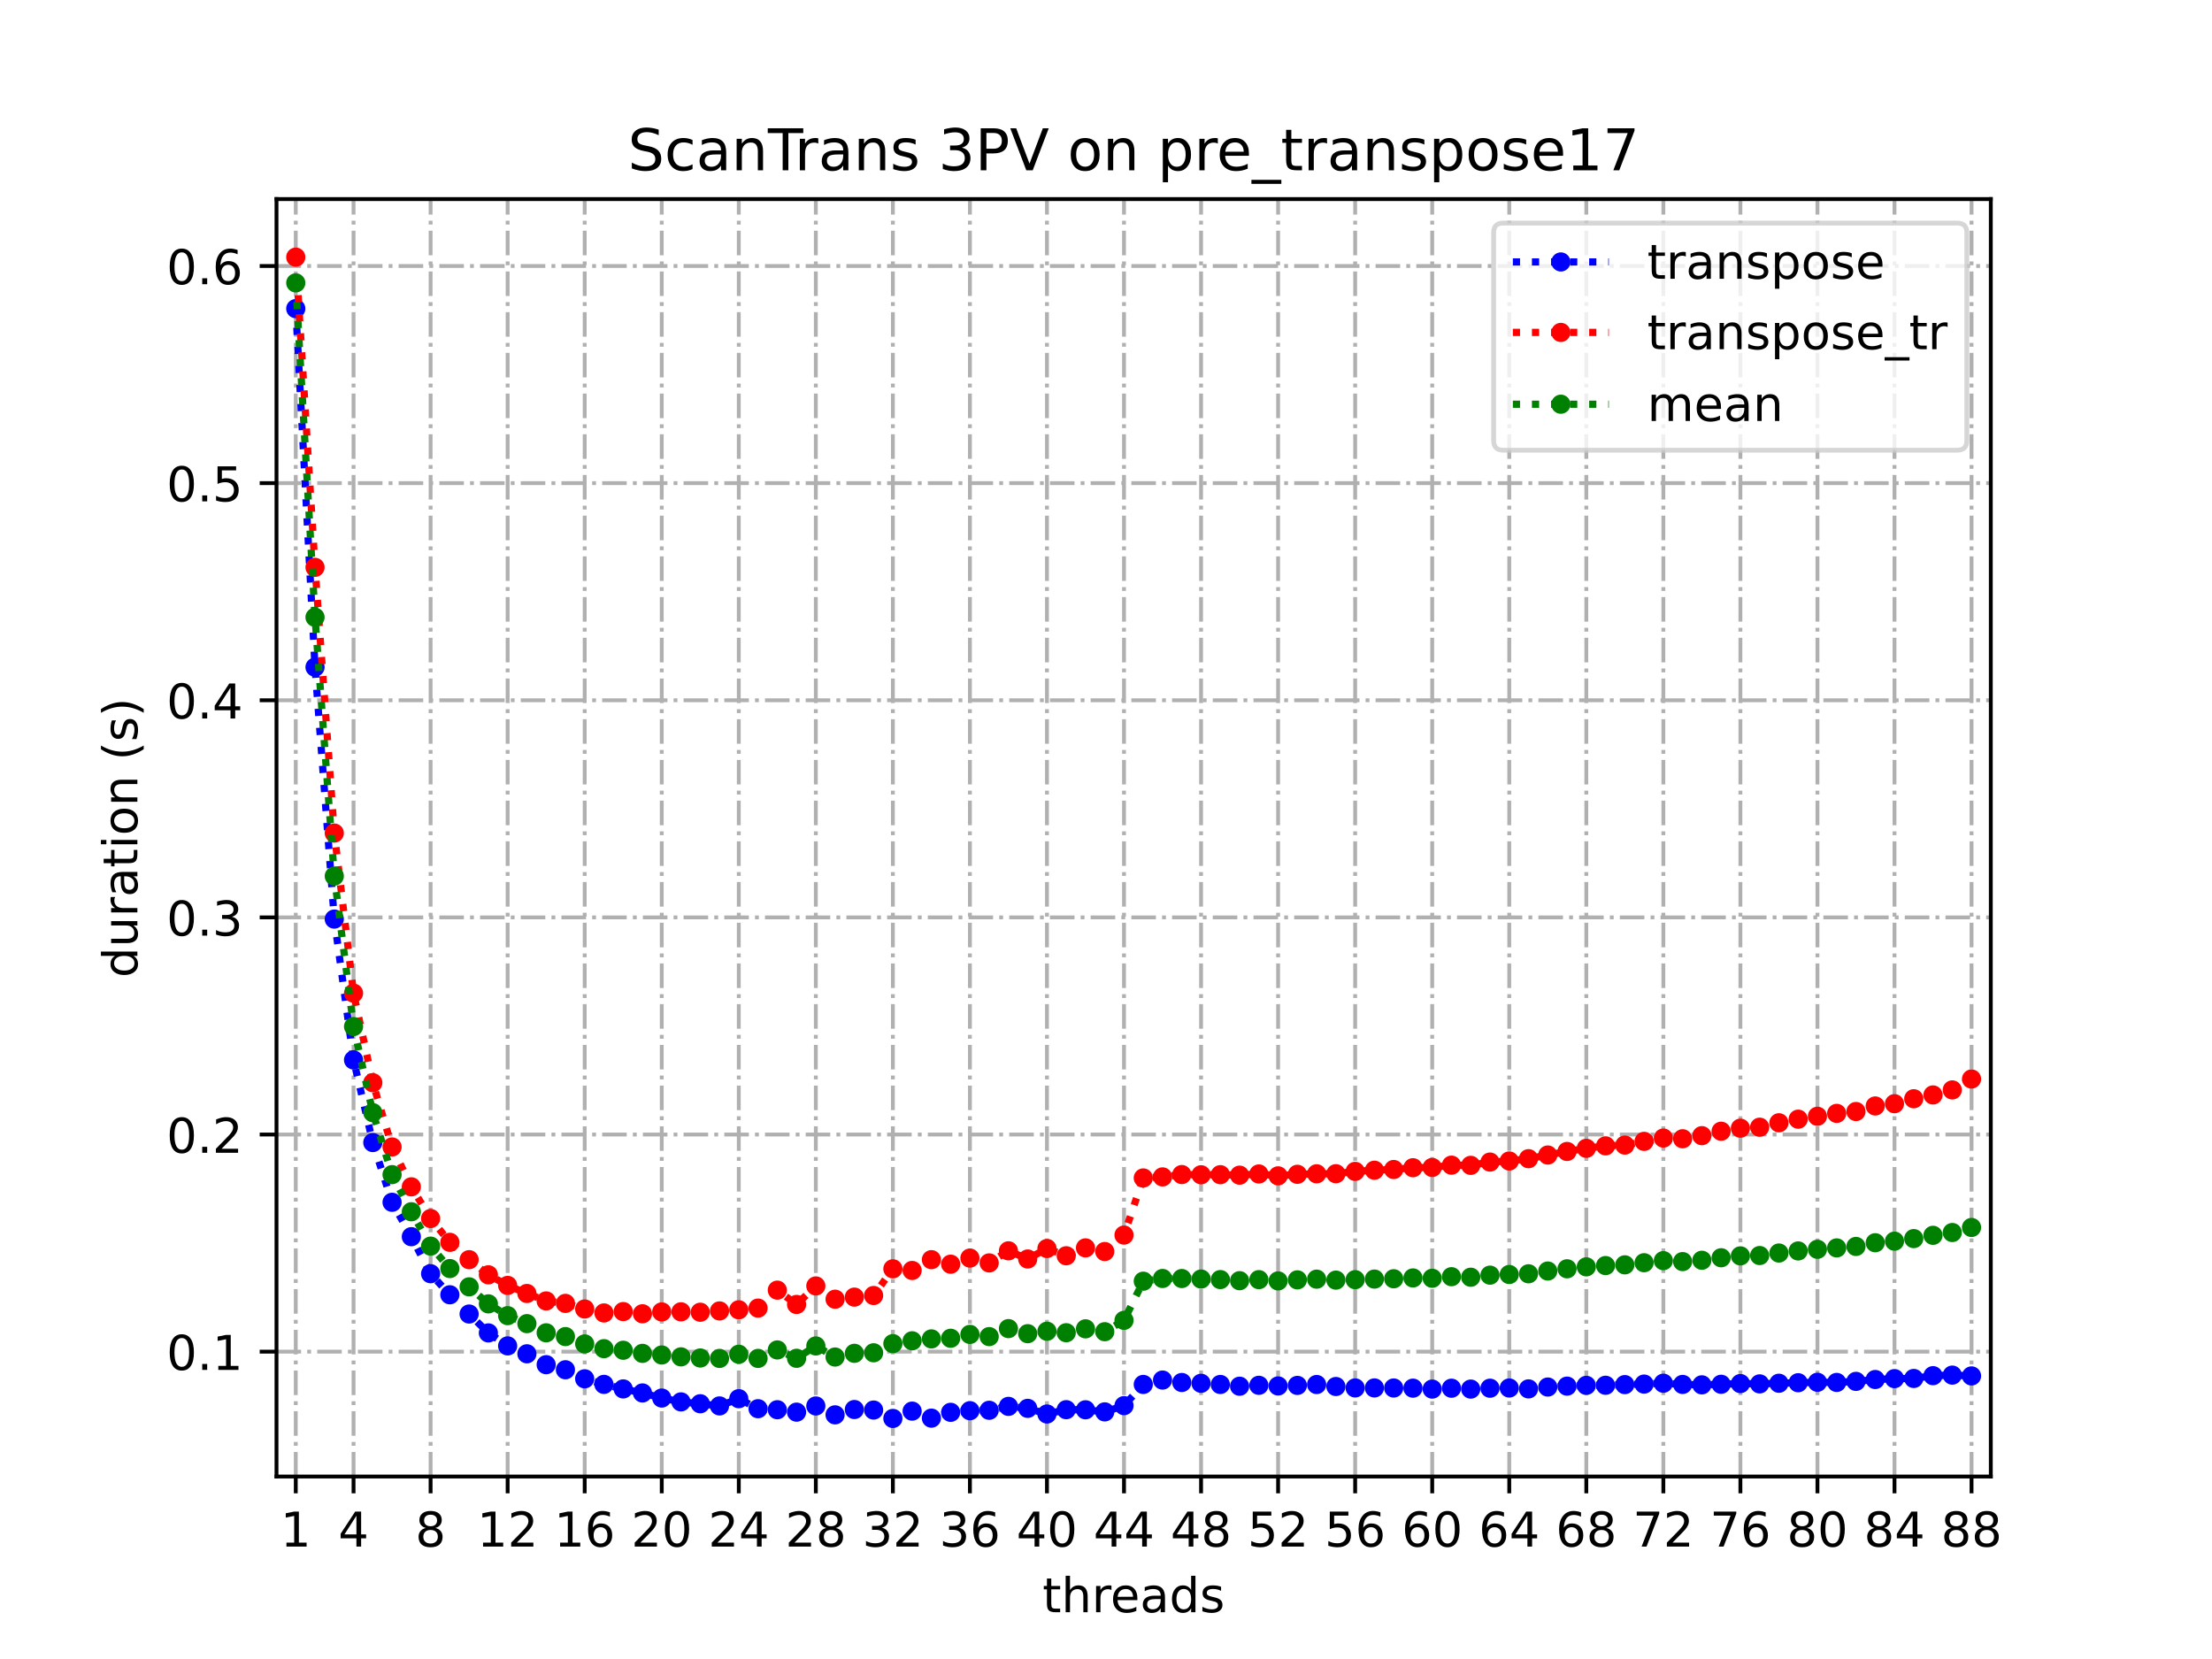 <?xml version="1.0" encoding="utf-8" standalone="no"?>
<!DOCTYPE svg PUBLIC "-//W3C//DTD SVG 1.1//EN"
  "http://www.w3.org/Graphics/SVG/1.1/DTD/svg11.dtd">
<!-- Created with matplotlib (https://matplotlib.org/) -->
<svg height="345.6pt" version="1.1" viewBox="0 0 460.8 345.6" width="460.8pt" xmlns="http://www.w3.org/2000/svg" xmlns:xlink="http://www.w3.org/1999/xlink">
 <defs>
  <style type="text/css">
*{stroke-linecap:butt;stroke-linejoin:round;}
  </style>
 </defs>
 <g id="figure_1">
  <g id="patch_1">
   <path d="M 0 345.6 
L 460.8 345.6 
L 460.8 0 
L 0 0 
z
" style="fill:#ffffff;"/>
  </g>
  <g id="axes_1">
   <g id="patch_2">
    <path d="M 57.6 307.584 
L 414.72 307.584 
L 414.72 41.472 
L 57.6 41.472 
z
" style="fill:#ffffff;"/>
   </g>
   <g id="matplotlib.axis_1">
    <g id="xtick_1">
     <g id="line2d_1">
      <path clip-path="url(#p5a584f7860)" d="M 61.613 307.584 
L 61.613 41.472 
" style="fill:none;stroke:#b0b0b0;stroke-dasharray:5.12,1.28,0.8,1.28;stroke-dashoffset:0;stroke-width:0.8;"/>
     </g>
     <g id="line2d_2">
      <defs>
       <path d="M 0 0 
L 0 3.5 
" id="m1e0aa740ad" style="stroke:#000000;stroke-width:0.8;"/>
      </defs>
      <g>
       <use style="stroke:#000000;stroke-width:0.8;" x="61.613" xlink:href="#m1e0aa740ad" y="307.584"/>
      </g>
     </g>
     <g id="text_1">
      <!-- 1 -->
      <defs>
       <path d="M 12.406 8.297 
L 28.516 8.297 
L 28.516 63.922 
L 10.984 60.406 
L 10.984 69.391 
L 28.422 72.906 
L 38.281 72.906 
L 38.281 8.297 
L 54.391 8.297 
L 54.391 0 
L 12.406 0 
z
" id="DejaVuSans-49"/>
      </defs>
      <g transform="translate(58.431 322.182)scale(0.1 -0.1)">
       <use xlink:href="#DejaVuSans-49"/>
      </g>
     </g>
    </g>
    <g id="xtick_2">
     <g id="line2d_3">
      <path clip-path="url(#p5a584f7860)" d="M 73.65 307.584 
L 73.65 41.472 
" style="fill:none;stroke:#b0b0b0;stroke-dasharray:5.12,1.28,0.8,1.28;stroke-dashoffset:0;stroke-width:0.8;"/>
     </g>
     <g id="line2d_4">
      <g>
       <use style="stroke:#000000;stroke-width:0.8;" x="73.65" xlink:href="#m1e0aa740ad" y="307.584"/>
      </g>
     </g>
     <g id="text_2">
      <!-- 4 -->
      <defs>
       <path d="M 37.797 64.312 
L 12.891 25.391 
L 37.797 25.391 
z
M 35.203 72.906 
L 47.609 72.906 
L 47.609 25.391 
L 58.016 25.391 
L 58.016 17.188 
L 47.609 17.188 
L 47.609 0 
L 37.797 0 
L 37.797 17.188 
L 4.891 17.188 
L 4.891 26.703 
z
" id="DejaVuSans-52"/>
      </defs>
      <g transform="translate(70.469 322.182)scale(0.1 -0.1)">
       <use xlink:href="#DejaVuSans-52"/>
      </g>
     </g>
    </g>
    <g id="xtick_3">
     <g id="line2d_5">
      <path clip-path="url(#p5a584f7860)" d="M 89.701 307.584 
L 89.701 41.472 
" style="fill:none;stroke:#b0b0b0;stroke-dasharray:5.12,1.28,0.8,1.28;stroke-dashoffset:0;stroke-width:0.8;"/>
     </g>
     <g id="line2d_6">
      <g>
       <use style="stroke:#000000;stroke-width:0.8;" x="89.701" xlink:href="#m1e0aa740ad" y="307.584"/>
      </g>
     </g>
     <g id="text_3">
      <!-- 8 -->
      <defs>
       <path d="M 31.781 34.625 
Q 24.75 34.625 20.719 30.859 
Q 16.703 27.094 16.703 20.516 
Q 16.703 13.922 20.719 10.156 
Q 24.75 6.391 31.781 6.391 
Q 38.812 6.391 42.859 10.172 
Q 46.922 13.969 46.922 20.516 
Q 46.922 27.094 42.891 30.859 
Q 38.875 34.625 31.781 34.625 
z
M 21.922 38.812 
Q 15.578 40.375 12.031 44.719 
Q 8.5 49.078 8.5 55.328 
Q 8.5 64.062 14.719 69.141 
Q 20.953 74.219 31.781 74.219 
Q 42.672 74.219 48.875 69.141 
Q 55.078 64.062 55.078 55.328 
Q 55.078 49.078 51.531 44.719 
Q 48 40.375 41.703 38.812 
Q 48.828 37.156 52.797 32.312 
Q 56.781 27.484 56.781 20.516 
Q 56.781 9.906 50.312 4.234 
Q 43.844 -1.422 31.781 -1.422 
Q 19.734 -1.422 13.25 4.234 
Q 6.781 9.906 6.781 20.516 
Q 6.781 27.484 10.781 32.312 
Q 14.797 37.156 21.922 38.812 
z
M 18.312 54.391 
Q 18.312 48.734 21.844 45.562 
Q 25.391 42.391 31.781 42.391 
Q 38.141 42.391 41.719 45.562 
Q 45.312 48.734 45.312 54.391 
Q 45.312 60.062 41.719 63.234 
Q 38.141 66.406 31.781 66.406 
Q 25.391 66.406 21.844 63.234 
Q 18.312 60.062 18.312 54.391 
z
" id="DejaVuSans-56"/>
      </defs>
      <g transform="translate(86.519 322.182)scale(0.1 -0.1)">
       <use xlink:href="#DejaVuSans-56"/>
      </g>
     </g>
    </g>
    <g id="xtick_4">
     <g id="line2d_7">
      <path clip-path="url(#p5a584f7860)" d="M 105.751 307.584 
L 105.751 41.472 
" style="fill:none;stroke:#b0b0b0;stroke-dasharray:5.12,1.28,0.8,1.28;stroke-dashoffset:0;stroke-width:0.8;"/>
     </g>
     <g id="line2d_8">
      <g>
       <use style="stroke:#000000;stroke-width:0.8;" x="105.751" xlink:href="#m1e0aa740ad" y="307.584"/>
      </g>
     </g>
     <g id="text_4">
      <!-- 12 -->
      <defs>
       <path d="M 19.188 8.297 
L 53.609 8.297 
L 53.609 0 
L 7.328 0 
L 7.328 8.297 
Q 12.938 14.109 22.625 23.891 
Q 32.328 33.688 34.812 36.531 
Q 39.547 41.844 41.422 45.531 
Q 43.312 49.219 43.312 52.781 
Q 43.312 58.594 39.234 62.25 
Q 35.156 65.922 28.609 65.922 
Q 23.969 65.922 18.812 64.312 
Q 13.672 62.703 7.812 59.422 
L 7.812 69.391 
Q 13.766 71.781 18.938 73 
Q 24.125 74.219 28.422 74.219 
Q 39.75 74.219 46.484 68.547 
Q 53.219 62.891 53.219 53.422 
Q 53.219 48.922 51.531 44.891 
Q 49.859 40.875 45.406 35.406 
Q 44.188 33.984 37.641 27.219 
Q 31.109 20.453 19.188 8.297 
z
" id="DejaVuSans-50"/>
      </defs>
      <g transform="translate(99.389 322.182)scale(0.1 -0.1)">
       <use xlink:href="#DejaVuSans-49"/>
       <use x="63.623" xlink:href="#DejaVuSans-50"/>
      </g>
     </g>
    </g>
    <g id="xtick_5">
     <g id="line2d_9">
      <path clip-path="url(#p5a584f7860)" d="M 121.801 307.584 
L 121.801 41.472 
" style="fill:none;stroke:#b0b0b0;stroke-dasharray:5.12,1.28,0.8,1.28;stroke-dashoffset:0;stroke-width:0.8;"/>
     </g>
     <g id="line2d_10">
      <g>
       <use style="stroke:#000000;stroke-width:0.8;" x="121.801" xlink:href="#m1e0aa740ad" y="307.584"/>
      </g>
     </g>
     <g id="text_5">
      <!-- 16 -->
      <defs>
       <path d="M 33.016 40.375 
Q 26.375 40.375 22.484 35.828 
Q 18.609 31.297 18.609 23.391 
Q 18.609 15.531 22.484 10.953 
Q 26.375 6.391 33.016 6.391 
Q 39.656 6.391 43.531 10.953 
Q 47.406 15.531 47.406 23.391 
Q 47.406 31.297 43.531 35.828 
Q 39.656 40.375 33.016 40.375 
z
M 52.594 71.297 
L 52.594 62.312 
Q 48.875 64.062 45.094 64.984 
Q 41.312 65.922 37.594 65.922 
Q 27.828 65.922 22.672 59.328 
Q 17.531 52.734 16.797 39.406 
Q 19.672 43.656 24.016 45.922 
Q 28.375 48.188 33.594 48.188 
Q 44.578 48.188 50.953 41.516 
Q 57.328 34.859 57.328 23.391 
Q 57.328 12.156 50.688 5.359 
Q 44.047 -1.422 33.016 -1.422 
Q 20.359 -1.422 13.672 8.266 
Q 6.984 17.969 6.984 36.375 
Q 6.984 53.656 15.188 63.938 
Q 23.391 74.219 37.203 74.219 
Q 40.922 74.219 44.703 73.484 
Q 48.484 72.75 52.594 71.297 
z
" id="DejaVuSans-54"/>
      </defs>
      <g transform="translate(115.439 322.182)scale(0.1 -0.1)">
       <use xlink:href="#DejaVuSans-49"/>
       <use x="63.623" xlink:href="#DejaVuSans-54"/>
      </g>
     </g>
    </g>
    <g id="xtick_6">
     <g id="line2d_11">
      <path clip-path="url(#p5a584f7860)" d="M 137.852 307.584 
L 137.852 41.472 
" style="fill:none;stroke:#b0b0b0;stroke-dasharray:5.12,1.28,0.8,1.28;stroke-dashoffset:0;stroke-width:0.8;"/>
     </g>
     <g id="line2d_12">
      <g>
       <use style="stroke:#000000;stroke-width:0.8;" x="137.852" xlink:href="#m1e0aa740ad" y="307.584"/>
      </g>
     </g>
     <g id="text_6">
      <!-- 20 -->
      <defs>
       <path d="M 31.781 66.406 
Q 24.172 66.406 20.328 58.906 
Q 16.5 51.422 16.5 36.375 
Q 16.5 21.391 20.328 13.891 
Q 24.172 6.391 31.781 6.391 
Q 39.453 6.391 43.281 13.891 
Q 47.125 21.391 47.125 36.375 
Q 47.125 51.422 43.281 58.906 
Q 39.453 66.406 31.781 66.406 
z
M 31.781 74.219 
Q 44.047 74.219 50.516 64.516 
Q 56.984 54.828 56.984 36.375 
Q 56.984 17.969 50.516 8.266 
Q 44.047 -1.422 31.781 -1.422 
Q 19.531 -1.422 13.062 8.266 
Q 6.594 17.969 6.594 36.375 
Q 6.594 54.828 13.062 64.516 
Q 19.531 74.219 31.781 74.219 
z
" id="DejaVuSans-48"/>
      </defs>
      <g transform="translate(131.489 322.182)scale(0.1 -0.1)">
       <use xlink:href="#DejaVuSans-50"/>
       <use x="63.623" xlink:href="#DejaVuSans-48"/>
      </g>
     </g>
    </g>
    <g id="xtick_7">
     <g id="line2d_13">
      <path clip-path="url(#p5a584f7860)" d="M 153.902 307.584 
L 153.902 41.472 
" style="fill:none;stroke:#b0b0b0;stroke-dasharray:5.12,1.28,0.8,1.28;stroke-dashoffset:0;stroke-width:0.8;"/>
     </g>
     <g id="line2d_14">
      <g>
       <use style="stroke:#000000;stroke-width:0.8;" x="153.902" xlink:href="#m1e0aa740ad" y="307.584"/>
      </g>
     </g>
     <g id="text_7">
      <!-- 24 -->
      <g transform="translate(147.54 322.182)scale(0.1 -0.1)">
       <use xlink:href="#DejaVuSans-50"/>
       <use x="63.623" xlink:href="#DejaVuSans-52"/>
      </g>
     </g>
    </g>
    <g id="xtick_8">
     <g id="line2d_15">
      <path clip-path="url(#p5a584f7860)" d="M 169.952 307.584 
L 169.952 41.472 
" style="fill:none;stroke:#b0b0b0;stroke-dasharray:5.12,1.28,0.8,1.28;stroke-dashoffset:0;stroke-width:0.8;"/>
     </g>
     <g id="line2d_16">
      <g>
       <use style="stroke:#000000;stroke-width:0.8;" x="169.952" xlink:href="#m1e0aa740ad" y="307.584"/>
      </g>
     </g>
     <g id="text_8">
      <!-- 28 -->
      <g transform="translate(163.59 322.182)scale(0.1 -0.1)">
       <use xlink:href="#DejaVuSans-50"/>
       <use x="63.623" xlink:href="#DejaVuSans-56"/>
      </g>
     </g>
    </g>
    <g id="xtick_9">
     <g id="line2d_17">
      <path clip-path="url(#p5a584f7860)" d="M 186.003 307.584 
L 186.003 41.472 
" style="fill:none;stroke:#b0b0b0;stroke-dasharray:5.12,1.28,0.8,1.28;stroke-dashoffset:0;stroke-width:0.8;"/>
     </g>
     <g id="line2d_18">
      <g>
       <use style="stroke:#000000;stroke-width:0.8;" x="186.003" xlink:href="#m1e0aa740ad" y="307.584"/>
      </g>
     </g>
     <g id="text_9">
      <!-- 32 -->
      <defs>
       <path d="M 40.578 39.312 
Q 47.656 37.797 51.625 33 
Q 55.609 28.219 55.609 21.188 
Q 55.609 10.406 48.188 4.484 
Q 40.766 -1.422 27.094 -1.422 
Q 22.516 -1.422 17.656 -0.516 
Q 12.797 0.391 7.625 2.203 
L 7.625 11.719 
Q 11.719 9.328 16.594 8.109 
Q 21.484 6.891 26.812 6.891 
Q 36.078 6.891 40.938 10.547 
Q 45.797 14.203 45.797 21.188 
Q 45.797 27.641 41.281 31.266 
Q 36.766 34.906 28.719 34.906 
L 20.219 34.906 
L 20.219 43.016 
L 29.109 43.016 
Q 36.375 43.016 40.234 45.922 
Q 44.094 48.828 44.094 54.297 
Q 44.094 59.906 40.109 62.906 
Q 36.141 65.922 28.719 65.922 
Q 24.656 65.922 20.016 65.031 
Q 15.375 64.156 9.812 62.312 
L 9.812 71.094 
Q 15.438 72.656 20.344 73.438 
Q 25.25 74.219 29.594 74.219 
Q 40.828 74.219 47.359 69.109 
Q 53.906 64.016 53.906 55.328 
Q 53.906 49.266 50.438 45.094 
Q 46.969 40.922 40.578 39.312 
z
" id="DejaVuSans-51"/>
      </defs>
      <g transform="translate(179.64 322.182)scale(0.1 -0.1)">
       <use xlink:href="#DejaVuSans-51"/>
       <use x="63.623" xlink:href="#DejaVuSans-50"/>
      </g>
     </g>
    </g>
    <g id="xtick_10">
     <g id="line2d_19">
      <path clip-path="url(#p5a584f7860)" d="M 202.053 307.584 
L 202.053 41.472 
" style="fill:none;stroke:#b0b0b0;stroke-dasharray:5.12,1.28,0.8,1.28;stroke-dashoffset:0;stroke-width:0.8;"/>
     </g>
     <g id="line2d_20">
      <g>
       <use style="stroke:#000000;stroke-width:0.8;" x="202.053" xlink:href="#m1e0aa740ad" y="307.584"/>
      </g>
     </g>
     <g id="text_10">
      <!-- 36 -->
      <g transform="translate(195.691 322.182)scale(0.1 -0.1)">
       <use xlink:href="#DejaVuSans-51"/>
       <use x="63.623" xlink:href="#DejaVuSans-54"/>
      </g>
     </g>
    </g>
    <g id="xtick_11">
     <g id="line2d_21">
      <path clip-path="url(#p5a584f7860)" d="M 218.103 307.584 
L 218.103 41.472 
" style="fill:none;stroke:#b0b0b0;stroke-dasharray:5.12,1.28,0.8,1.28;stroke-dashoffset:0;stroke-width:0.8;"/>
     </g>
     <g id="line2d_22">
      <g>
       <use style="stroke:#000000;stroke-width:0.8;" x="218.103" xlink:href="#m1e0aa740ad" y="307.584"/>
      </g>
     </g>
     <g id="text_11">
      <!-- 40 -->
      <g transform="translate(211.741 322.182)scale(0.1 -0.1)">
       <use xlink:href="#DejaVuSans-52"/>
       <use x="63.623" xlink:href="#DejaVuSans-48"/>
      </g>
     </g>
    </g>
    <g id="xtick_12">
     <g id="line2d_23">
      <path clip-path="url(#p5a584f7860)" d="M 234.154 307.584 
L 234.154 41.472 
" style="fill:none;stroke:#b0b0b0;stroke-dasharray:5.12,1.28,0.8,1.28;stroke-dashoffset:0;stroke-width:0.8;"/>
     </g>
     <g id="line2d_24">
      <g>
       <use style="stroke:#000000;stroke-width:0.8;" x="234.154" xlink:href="#m1e0aa740ad" y="307.584"/>
      </g>
     </g>
     <g id="text_12">
      <!-- 44 -->
      <g transform="translate(227.791 322.182)scale(0.1 -0.1)">
       <use xlink:href="#DejaVuSans-52"/>
       <use x="63.623" xlink:href="#DejaVuSans-52"/>
      </g>
     </g>
    </g>
    <g id="xtick_13">
     <g id="line2d_25">
      <path clip-path="url(#p5a584f7860)" d="M 250.204 307.584 
L 250.204 41.472 
" style="fill:none;stroke:#b0b0b0;stroke-dasharray:5.12,1.28,0.8,1.28;stroke-dashoffset:0;stroke-width:0.8;"/>
     </g>
     <g id="line2d_26">
      <g>
       <use style="stroke:#000000;stroke-width:0.8;" x="250.204" xlink:href="#m1e0aa740ad" y="307.584"/>
      </g>
     </g>
     <g id="text_13">
      <!-- 48 -->
      <g transform="translate(243.842 322.182)scale(0.1 -0.1)">
       <use xlink:href="#DejaVuSans-52"/>
       <use x="63.623" xlink:href="#DejaVuSans-56"/>
      </g>
     </g>
    </g>
    <g id="xtick_14">
     <g id="line2d_27">
      <path clip-path="url(#p5a584f7860)" d="M 266.254 307.584 
L 266.254 41.472 
" style="fill:none;stroke:#b0b0b0;stroke-dasharray:5.12,1.28,0.8,1.28;stroke-dashoffset:0;stroke-width:0.8;"/>
     </g>
     <g id="line2d_28">
      <g>
       <use style="stroke:#000000;stroke-width:0.8;" x="266.254" xlink:href="#m1e0aa740ad" y="307.584"/>
      </g>
     </g>
     <g id="text_14">
      <!-- 52 -->
      <defs>
       <path d="M 10.797 72.906 
L 49.516 72.906 
L 49.516 64.594 
L 19.828 64.594 
L 19.828 46.734 
Q 21.969 47.469 24.109 47.828 
Q 26.266 48.188 28.422 48.188 
Q 40.625 48.188 47.75 41.5 
Q 54.891 34.812 54.891 23.391 
Q 54.891 11.625 47.562 5.094 
Q 40.234 -1.422 26.906 -1.422 
Q 22.312 -1.422 17.547 -0.641 
Q 12.797 0.141 7.719 1.703 
L 7.719 11.625 
Q 12.109 9.234 16.797 8.062 
Q 21.484 6.891 26.703 6.891 
Q 35.156 6.891 40.078 11.328 
Q 45.016 15.766 45.016 23.391 
Q 45.016 31 40.078 35.438 
Q 35.156 39.891 26.703 39.891 
Q 22.75 39.891 18.812 39.016 
Q 14.891 38.141 10.797 36.281 
z
" id="DejaVuSans-53"/>
      </defs>
      <g transform="translate(259.892 322.182)scale(0.1 -0.1)">
       <use xlink:href="#DejaVuSans-53"/>
       <use x="63.623" xlink:href="#DejaVuSans-50"/>
      </g>
     </g>
    </g>
    <g id="xtick_15">
     <g id="line2d_29">
      <path clip-path="url(#p5a584f7860)" d="M 282.305 307.584 
L 282.305 41.472 
" style="fill:none;stroke:#b0b0b0;stroke-dasharray:5.12,1.28,0.8,1.28;stroke-dashoffset:0;stroke-width:0.8;"/>
     </g>
     <g id="line2d_30">
      <g>
       <use style="stroke:#000000;stroke-width:0.8;" x="282.305" xlink:href="#m1e0aa740ad" y="307.584"/>
      </g>
     </g>
     <g id="text_15">
      <!-- 56 -->
      <g transform="translate(275.942 322.182)scale(0.1 -0.1)">
       <use xlink:href="#DejaVuSans-53"/>
       <use x="63.623" xlink:href="#DejaVuSans-54"/>
      </g>
     </g>
    </g>
    <g id="xtick_16">
     <g id="line2d_31">
      <path clip-path="url(#p5a584f7860)" d="M 298.355 307.584 
L 298.355 41.472 
" style="fill:none;stroke:#b0b0b0;stroke-dasharray:5.12,1.28,0.8,1.28;stroke-dashoffset:0;stroke-width:0.8;"/>
     </g>
     <g id="line2d_32">
      <g>
       <use style="stroke:#000000;stroke-width:0.8;" x="298.355" xlink:href="#m1e0aa740ad" y="307.584"/>
      </g>
     </g>
     <g id="text_16">
      <!-- 60 -->
      <g transform="translate(291.993 322.182)scale(0.1 -0.1)">
       <use xlink:href="#DejaVuSans-54"/>
       <use x="63.623" xlink:href="#DejaVuSans-48"/>
      </g>
     </g>
    </g>
    <g id="xtick_17">
     <g id="line2d_33">
      <path clip-path="url(#p5a584f7860)" d="M 314.405 307.584 
L 314.405 41.472 
" style="fill:none;stroke:#b0b0b0;stroke-dasharray:5.12,1.28,0.8,1.28;stroke-dashoffset:0;stroke-width:0.8;"/>
     </g>
     <g id="line2d_34">
      <g>
       <use style="stroke:#000000;stroke-width:0.8;" x="314.405" xlink:href="#m1e0aa740ad" y="307.584"/>
      </g>
     </g>
     <g id="text_17">
      <!-- 64 -->
      <g transform="translate(308.043 322.182)scale(0.1 -0.1)">
       <use xlink:href="#DejaVuSans-54"/>
       <use x="63.623" xlink:href="#DejaVuSans-52"/>
      </g>
     </g>
    </g>
    <g id="xtick_18">
     <g id="line2d_35">
      <path clip-path="url(#p5a584f7860)" d="M 330.456 307.584 
L 330.456 41.472 
" style="fill:none;stroke:#b0b0b0;stroke-dasharray:5.12,1.28,0.8,1.28;stroke-dashoffset:0;stroke-width:0.8;"/>
     </g>
     <g id="line2d_36">
      <g>
       <use style="stroke:#000000;stroke-width:0.8;" x="330.456" xlink:href="#m1e0aa740ad" y="307.584"/>
      </g>
     </g>
     <g id="text_18">
      <!-- 68 -->
      <g transform="translate(324.093 322.182)scale(0.1 -0.1)">
       <use xlink:href="#DejaVuSans-54"/>
       <use x="63.623" xlink:href="#DejaVuSans-56"/>
      </g>
     </g>
    </g>
    <g id="xtick_19">
     <g id="line2d_37">
      <path clip-path="url(#p5a584f7860)" d="M 346.506 307.584 
L 346.506 41.472 
" style="fill:none;stroke:#b0b0b0;stroke-dasharray:5.12,1.28,0.8,1.28;stroke-dashoffset:0;stroke-width:0.8;"/>
     </g>
     <g id="line2d_38">
      <g>
       <use style="stroke:#000000;stroke-width:0.8;" x="346.506" xlink:href="#m1e0aa740ad" y="307.584"/>
      </g>
     </g>
     <g id="text_19">
      <!-- 72 -->
      <defs>
       <path d="M 8.203 72.906 
L 55.078 72.906 
L 55.078 68.703 
L 28.609 0 
L 18.312 0 
L 43.219 64.594 
L 8.203 64.594 
z
" id="DejaVuSans-55"/>
      </defs>
      <g transform="translate(340.144 322.182)scale(0.1 -0.1)">
       <use xlink:href="#DejaVuSans-55"/>
       <use x="63.623" xlink:href="#DejaVuSans-50"/>
      </g>
     </g>
    </g>
    <g id="xtick_20">
     <g id="line2d_39">
      <path clip-path="url(#p5a584f7860)" d="M 362.556 307.584 
L 362.556 41.472 
" style="fill:none;stroke:#b0b0b0;stroke-dasharray:5.12,1.28,0.8,1.28;stroke-dashoffset:0;stroke-width:0.8;"/>
     </g>
     <g id="line2d_40">
      <g>
       <use style="stroke:#000000;stroke-width:0.8;" x="362.556" xlink:href="#m1e0aa740ad" y="307.584"/>
      </g>
     </g>
     <g id="text_20">
      <!-- 76 -->
      <g transform="translate(356.194 322.182)scale(0.1 -0.1)">
       <use xlink:href="#DejaVuSans-55"/>
       <use x="63.623" xlink:href="#DejaVuSans-54"/>
      </g>
     </g>
    </g>
    <g id="xtick_21">
     <g id="line2d_41">
      <path clip-path="url(#p5a584f7860)" d="M 378.607 307.584 
L 378.607 41.472 
" style="fill:none;stroke:#b0b0b0;stroke-dasharray:5.12,1.28,0.8,1.28;stroke-dashoffset:0;stroke-width:0.8;"/>
     </g>
     <g id="line2d_42">
      <g>
       <use style="stroke:#000000;stroke-width:0.8;" x="378.607" xlink:href="#m1e0aa740ad" y="307.584"/>
      </g>
     </g>
     <g id="text_21">
      <!-- 80 -->
      <g transform="translate(372.244 322.182)scale(0.1 -0.1)">
       <use xlink:href="#DejaVuSans-56"/>
       <use x="63.623" xlink:href="#DejaVuSans-48"/>
      </g>
     </g>
    </g>
    <g id="xtick_22">
     <g id="line2d_43">
      <path clip-path="url(#p5a584f7860)" d="M 394.657 307.584 
L 394.657 41.472 
" style="fill:none;stroke:#b0b0b0;stroke-dasharray:5.12,1.28,0.8,1.28;stroke-dashoffset:0;stroke-width:0.8;"/>
     </g>
     <g id="line2d_44">
      <g>
       <use style="stroke:#000000;stroke-width:0.8;" x="394.657" xlink:href="#m1e0aa740ad" y="307.584"/>
      </g>
     </g>
     <g id="text_22">
      <!-- 84 -->
      <g transform="translate(388.295 322.182)scale(0.1 -0.1)">
       <use xlink:href="#DejaVuSans-56"/>
       <use x="63.623" xlink:href="#DejaVuSans-52"/>
      </g>
     </g>
    </g>
    <g id="xtick_23">
     <g id="line2d_45">
      <path clip-path="url(#p5a584f7860)" d="M 410.707 307.584 
L 410.707 41.472 
" style="fill:none;stroke:#b0b0b0;stroke-dasharray:5.12,1.28,0.8,1.28;stroke-dashoffset:0;stroke-width:0.8;"/>
     </g>
     <g id="line2d_46">
      <g>
       <use style="stroke:#000000;stroke-width:0.8;" x="410.707" xlink:href="#m1e0aa740ad" y="307.584"/>
      </g>
     </g>
     <g id="text_23">
      <!-- 88 -->
      <g transform="translate(404.345 322.182)scale(0.1 -0.1)">
       <use xlink:href="#DejaVuSans-56"/>
       <use x="63.623" xlink:href="#DejaVuSans-56"/>
      </g>
     </g>
    </g>
    <g id="text_24">
     <!-- threads -->
     <defs>
      <path d="M 18.312 70.219 
L 18.312 54.688 
L 36.812 54.688 
L 36.812 47.703 
L 18.312 47.703 
L 18.312 18.016 
Q 18.312 11.328 20.141 9.422 
Q 21.969 7.516 27.594 7.516 
L 36.812 7.516 
L 36.812 0 
L 27.594 0 
Q 17.188 0 13.234 3.875 
Q 9.281 7.766 9.281 18.016 
L 9.281 47.703 
L 2.688 47.703 
L 2.688 54.688 
L 9.281 54.688 
L 9.281 70.219 
z
" id="DejaVuSans-116"/>
      <path d="M 54.891 33.016 
L 54.891 0 
L 45.906 0 
L 45.906 32.719 
Q 45.906 40.484 42.875 44.328 
Q 39.844 48.188 33.797 48.188 
Q 26.516 48.188 22.312 43.547 
Q 18.109 38.922 18.109 30.906 
L 18.109 0 
L 9.078 0 
L 9.078 75.984 
L 18.109 75.984 
L 18.109 46.188 
Q 21.344 51.125 25.703 53.562 
Q 30.078 56 35.797 56 
Q 45.219 56 50.047 50.172 
Q 54.891 44.344 54.891 33.016 
z
" id="DejaVuSans-104"/>
      <path d="M 41.109 46.297 
Q 39.594 47.172 37.812 47.578 
Q 36.031 48 33.891 48 
Q 26.266 48 22.188 43.047 
Q 18.109 38.094 18.109 28.812 
L 18.109 0 
L 9.078 0 
L 9.078 54.688 
L 18.109 54.688 
L 18.109 46.188 
Q 20.953 51.172 25.484 53.578 
Q 30.031 56 36.531 56 
Q 37.453 56 38.578 55.875 
Q 39.703 55.766 41.062 55.516 
z
" id="DejaVuSans-114"/>
      <path d="M 56.203 29.594 
L 56.203 25.203 
L 14.891 25.203 
Q 15.484 15.922 20.484 11.062 
Q 25.484 6.203 34.422 6.203 
Q 39.594 6.203 44.453 7.469 
Q 49.312 8.734 54.109 11.281 
L 54.109 2.781 
Q 49.266 0.734 44.188 -0.344 
Q 39.109 -1.422 33.891 -1.422 
Q 20.797 -1.422 13.156 6.188 
Q 5.516 13.812 5.516 26.812 
Q 5.516 40.234 12.766 48.109 
Q 20.016 56 32.328 56 
Q 43.359 56 49.781 48.891 
Q 56.203 41.797 56.203 29.594 
z
M 47.219 32.234 
Q 47.125 39.594 43.094 43.984 
Q 39.062 48.391 32.422 48.391 
Q 24.906 48.391 20.391 44.141 
Q 15.875 39.891 15.188 32.172 
z
" id="DejaVuSans-101"/>
      <path d="M 34.281 27.484 
Q 23.391 27.484 19.188 25 
Q 14.984 22.516 14.984 16.5 
Q 14.984 11.719 18.141 8.906 
Q 21.297 6.109 26.703 6.109 
Q 34.188 6.109 38.703 11.406 
Q 43.219 16.703 43.219 25.484 
L 43.219 27.484 
z
M 52.203 31.203 
L 52.203 0 
L 43.219 0 
L 43.219 8.297 
Q 40.141 3.328 35.547 0.953 
Q 30.953 -1.422 24.312 -1.422 
Q 15.922 -1.422 10.953 3.297 
Q 6 8.016 6 15.922 
Q 6 25.141 12.172 29.828 
Q 18.359 34.516 30.609 34.516 
L 43.219 34.516 
L 43.219 35.406 
Q 43.219 41.609 39.141 45 
Q 35.062 48.391 27.688 48.391 
Q 23 48.391 18.547 47.266 
Q 14.109 46.141 10.016 43.891 
L 10.016 52.203 
Q 14.938 54.109 19.578 55.047 
Q 24.219 56 28.609 56 
Q 40.484 56 46.344 49.844 
Q 52.203 43.703 52.203 31.203 
z
" id="DejaVuSans-97"/>
      <path d="M 45.406 46.391 
L 45.406 75.984 
L 54.391 75.984 
L 54.391 0 
L 45.406 0 
L 45.406 8.203 
Q 42.578 3.328 38.25 0.953 
Q 33.938 -1.422 27.875 -1.422 
Q 17.969 -1.422 11.734 6.484 
Q 5.516 14.406 5.516 27.297 
Q 5.516 40.188 11.734 48.094 
Q 17.969 56 27.875 56 
Q 33.938 56 38.25 53.625 
Q 42.578 51.266 45.406 46.391 
z
M 14.797 27.297 
Q 14.797 17.391 18.875 11.75 
Q 22.953 6.109 30.078 6.109 
Q 37.203 6.109 41.297 11.75 
Q 45.406 17.391 45.406 27.297 
Q 45.406 37.203 41.297 42.844 
Q 37.203 48.484 30.078 48.484 
Q 22.953 48.484 18.875 42.844 
Q 14.797 37.203 14.797 27.297 
z
" id="DejaVuSans-100"/>
      <path d="M 44.281 53.078 
L 44.281 44.578 
Q 40.484 46.531 36.375 47.5 
Q 32.281 48.484 27.875 48.484 
Q 21.188 48.484 17.844 46.438 
Q 14.5 44.391 14.5 40.281 
Q 14.5 37.156 16.891 35.375 
Q 19.281 33.594 26.516 31.984 
L 29.594 31.297 
Q 39.156 29.25 43.188 25.516 
Q 47.219 21.781 47.219 15.094 
Q 47.219 7.469 41.188 3.016 
Q 35.156 -1.422 24.609 -1.422 
Q 20.219 -1.422 15.453 -0.562 
Q 10.688 0.297 5.422 2 
L 5.422 11.281 
Q 10.406 8.688 15.234 7.391 
Q 20.062 6.109 24.812 6.109 
Q 31.156 6.109 34.562 8.281 
Q 37.984 10.453 37.984 14.406 
Q 37.984 18.062 35.516 20.016 
Q 33.062 21.969 24.703 23.781 
L 21.578 24.516 
Q 13.234 26.266 9.516 29.906 
Q 5.812 33.547 5.812 39.891 
Q 5.812 47.609 11.281 51.797 
Q 16.75 56 26.812 56 
Q 31.781 56 36.172 55.266 
Q 40.578 54.547 44.281 53.078 
z
" id="DejaVuSans-115"/>
     </defs>
     <g transform="translate(217.169 335.861)scale(0.1 -0.1)">
      <use xlink:href="#DejaVuSans-116"/>
      <use x="39.209" xlink:href="#DejaVuSans-104"/>
      <use x="102.588" xlink:href="#DejaVuSans-114"/>
      <use x="141.451" xlink:href="#DejaVuSans-101"/>
      <use x="202.975" xlink:href="#DejaVuSans-97"/>
      <use x="264.254" xlink:href="#DejaVuSans-100"/>
      <use x="327.73" xlink:href="#DejaVuSans-115"/>
     </g>
    </g>
   </g>
   <g id="matplotlib.axis_2">
    <g id="ytick_1">
     <g id="line2d_47">
      <path clip-path="url(#p5a584f7860)" d="M 57.6 281.577 
L 414.72 281.577 
" style="fill:none;stroke:#b0b0b0;stroke-dasharray:5.12,1.28,0.8,1.28;stroke-dashoffset:0;stroke-width:0.8;"/>
     </g>
     <g id="line2d_48">
      <defs>
       <path d="M 0 0 
L -3.5 0 
" id="mf658c08dba" style="stroke:#000000;stroke-width:0.8;"/>
      </defs>
      <g>
       <use style="stroke:#000000;stroke-width:0.8;" x="57.6" xlink:href="#mf658c08dba" y="281.577"/>
      </g>
     </g>
     <g id="text_25">
      <!-- 0.1 -->
      <defs>
       <path d="M 10.688 12.406 
L 21 12.406 
L 21 0 
L 10.688 0 
z
" id="DejaVuSans-46"/>
      </defs>
      <g transform="translate(34.697 285.376)scale(0.1 -0.1)">
       <use xlink:href="#DejaVuSans-48"/>
       <use x="63.623" xlink:href="#DejaVuSans-46"/>
       <use x="95.41" xlink:href="#DejaVuSans-49"/>
      </g>
     </g>
    </g>
    <g id="ytick_2">
     <g id="line2d_49">
      <path clip-path="url(#p5a584f7860)" d="M 57.6 236.343 
L 414.72 236.343 
" style="fill:none;stroke:#b0b0b0;stroke-dasharray:5.12,1.28,0.8,1.28;stroke-dashoffset:0;stroke-width:0.8;"/>
     </g>
     <g id="line2d_50">
      <g>
       <use style="stroke:#000000;stroke-width:0.8;" x="57.6" xlink:href="#mf658c08dba" y="236.343"/>
      </g>
     </g>
     <g id="text_26">
      <!-- 0.2 -->
      <g transform="translate(34.697 240.142)scale(0.1 -0.1)">
       <use xlink:href="#DejaVuSans-48"/>
       <use x="63.623" xlink:href="#DejaVuSans-46"/>
       <use x="95.41" xlink:href="#DejaVuSans-50"/>
      </g>
     </g>
    </g>
    <g id="ytick_3">
     <g id="line2d_51">
      <path clip-path="url(#p5a584f7860)" d="M 57.6 191.109 
L 414.72 191.109 
" style="fill:none;stroke:#b0b0b0;stroke-dasharray:5.12,1.28,0.8,1.28;stroke-dashoffset:0;stroke-width:0.8;"/>
     </g>
     <g id="line2d_52">
      <g>
       <use style="stroke:#000000;stroke-width:0.8;" x="57.6" xlink:href="#mf658c08dba" y="191.109"/>
      </g>
     </g>
     <g id="text_27">
      <!-- 0.3 -->
      <g transform="translate(34.697 194.909)scale(0.1 -0.1)">
       <use xlink:href="#DejaVuSans-48"/>
       <use x="63.623" xlink:href="#DejaVuSans-46"/>
       <use x="95.41" xlink:href="#DejaVuSans-51"/>
      </g>
     </g>
    </g>
    <g id="ytick_4">
     <g id="line2d_53">
      <path clip-path="url(#p5a584f7860)" d="M 57.6 145.876 
L 414.72 145.876 
" style="fill:none;stroke:#b0b0b0;stroke-dasharray:5.12,1.28,0.8,1.28;stroke-dashoffset:0;stroke-width:0.8;"/>
     </g>
     <g id="line2d_54">
      <g>
       <use style="stroke:#000000;stroke-width:0.8;" x="57.6" xlink:href="#mf658c08dba" y="145.876"/>
      </g>
     </g>
     <g id="text_28">
      <!-- 0.4 -->
      <g transform="translate(34.697 149.675)scale(0.1 -0.1)">
       <use xlink:href="#DejaVuSans-48"/>
       <use x="63.623" xlink:href="#DejaVuSans-46"/>
       <use x="95.41" xlink:href="#DejaVuSans-52"/>
      </g>
     </g>
    </g>
    <g id="ytick_5">
     <g id="line2d_55">
      <path clip-path="url(#p5a584f7860)" d="M 57.6 100.642 
L 414.72 100.642 
" style="fill:none;stroke:#b0b0b0;stroke-dasharray:5.12,1.28,0.8,1.28;stroke-dashoffset:0;stroke-width:0.8;"/>
     </g>
     <g id="line2d_56">
      <g>
       <use style="stroke:#000000;stroke-width:0.8;" x="57.6" xlink:href="#mf658c08dba" y="100.642"/>
      </g>
     </g>
     <g id="text_29">
      <!-- 0.5 -->
      <g transform="translate(34.697 104.441)scale(0.1 -0.1)">
       <use xlink:href="#DejaVuSans-48"/>
       <use x="63.623" xlink:href="#DejaVuSans-46"/>
       <use x="95.41" xlink:href="#DejaVuSans-53"/>
      </g>
     </g>
    </g>
    <g id="ytick_6">
     <g id="line2d_57">
      <path clip-path="url(#p5a584f7860)" d="M 57.6 55.408 
L 414.72 55.408 
" style="fill:none;stroke:#b0b0b0;stroke-dasharray:5.12,1.28,0.8,1.28;stroke-dashoffset:0;stroke-width:0.8;"/>
     </g>
     <g id="line2d_58">
      <g>
       <use style="stroke:#000000;stroke-width:0.8;" x="57.6" xlink:href="#mf658c08dba" y="55.408"/>
      </g>
     </g>
     <g id="text_30">
      <!-- 0.6 -->
      <g transform="translate(34.697 59.207)scale(0.1 -0.1)">
       <use xlink:href="#DejaVuSans-48"/>
       <use x="63.623" xlink:href="#DejaVuSans-46"/>
       <use x="95.41" xlink:href="#DejaVuSans-54"/>
      </g>
     </g>
    </g>
    <g id="text_31">
     <!-- duration (s) -->
     <defs>
      <path d="M 8.5 21.578 
L 8.5 54.688 
L 17.484 54.688 
L 17.484 21.922 
Q 17.484 14.156 20.5 10.266 
Q 23.531 6.391 29.594 6.391 
Q 36.859 6.391 41.078 11.031 
Q 45.312 15.672 45.312 23.688 
L 45.312 54.688 
L 54.297 54.688 
L 54.297 0 
L 45.312 0 
L 45.312 8.406 
Q 42.047 3.422 37.719 1 
Q 33.406 -1.422 27.688 -1.422 
Q 18.266 -1.422 13.375 4.438 
Q 8.5 10.297 8.5 21.578 
z
M 31.109 56 
z
" id="DejaVuSans-117"/>
      <path d="M 9.422 54.688 
L 18.406 54.688 
L 18.406 0 
L 9.422 0 
z
M 9.422 75.984 
L 18.406 75.984 
L 18.406 64.594 
L 9.422 64.594 
z
" id="DejaVuSans-105"/>
      <path d="M 30.609 48.391 
Q 23.391 48.391 19.188 42.75 
Q 14.984 37.109 14.984 27.297 
Q 14.984 17.484 19.156 11.844 
Q 23.344 6.203 30.609 6.203 
Q 37.797 6.203 41.984 11.859 
Q 46.188 17.531 46.188 27.297 
Q 46.188 37.016 41.984 42.703 
Q 37.797 48.391 30.609 48.391 
z
M 30.609 56 
Q 42.328 56 49.016 48.375 
Q 55.719 40.766 55.719 27.297 
Q 55.719 13.875 49.016 6.219 
Q 42.328 -1.422 30.609 -1.422 
Q 18.844 -1.422 12.172 6.219 
Q 5.516 13.875 5.516 27.297 
Q 5.516 40.766 12.172 48.375 
Q 18.844 56 30.609 56 
z
" id="DejaVuSans-111"/>
      <path d="M 54.891 33.016 
L 54.891 0 
L 45.906 0 
L 45.906 32.719 
Q 45.906 40.484 42.875 44.328 
Q 39.844 48.188 33.797 48.188 
Q 26.516 48.188 22.312 43.547 
Q 18.109 38.922 18.109 30.906 
L 18.109 0 
L 9.078 0 
L 9.078 54.688 
L 18.109 54.688 
L 18.109 46.188 
Q 21.344 51.125 25.703 53.562 
Q 30.078 56 35.797 56 
Q 45.219 56 50.047 50.172 
Q 54.891 44.344 54.891 33.016 
z
" id="DejaVuSans-110"/>
      <path id="DejaVuSans-32"/>
      <path d="M 31 75.875 
Q 24.469 64.656 21.281 53.656 
Q 18.109 42.672 18.109 31.391 
Q 18.109 20.125 21.312 9.062 
Q 24.516 -2 31 -13.188 
L 23.188 -13.188 
Q 15.875 -1.703 12.234 9.375 
Q 8.594 20.453 8.594 31.391 
Q 8.594 42.281 12.203 53.312 
Q 15.828 64.359 23.188 75.875 
z
" id="DejaVuSans-40"/>
      <path d="M 8.016 75.875 
L 15.828 75.875 
Q 23.141 64.359 26.781 53.312 
Q 30.422 42.281 30.422 31.391 
Q 30.422 20.453 26.781 9.375 
Q 23.141 -1.703 15.828 -13.188 
L 8.016 -13.188 
Q 14.5 -2 17.703 9.062 
Q 20.906 20.125 20.906 31.391 
Q 20.906 42.672 17.703 53.656 
Q 14.5 64.656 8.016 75.875 
z
" id="DejaVuSans-41"/>
     </defs>
     <g transform="translate(28.617 203.663)rotate(-90)scale(0.1 -0.1)">
      <use xlink:href="#DejaVuSans-100"/>
      <use x="63.477" xlink:href="#DejaVuSans-117"/>
      <use x="126.855" xlink:href="#DejaVuSans-114"/>
      <use x="167.969" xlink:href="#DejaVuSans-97"/>
      <use x="229.248" xlink:href="#DejaVuSans-116"/>
      <use x="268.457" xlink:href="#DejaVuSans-105"/>
      <use x="296.24" xlink:href="#DejaVuSans-111"/>
      <use x="357.422" xlink:href="#DejaVuSans-110"/>
      <use x="420.801" xlink:href="#DejaVuSans-32"/>
      <use x="452.588" xlink:href="#DejaVuSans-40"/>
      <use x="491.602" xlink:href="#DejaVuSans-115"/>
      <use x="543.701" xlink:href="#DejaVuSans-41"/>
     </g>
    </g>
   </g>
   <g id="line2d_59">
    <path clip-path="url(#p5a584f7860)" d="M 61.613 64.294 
L 65.625 138.984 
L 69.638 191.463 
L 73.65 220.812 
L 77.663 238.017 
L 81.676 250.46 
L 85.688 257.626 
L 89.701 265.34 
L 93.713 269.726 
L 97.726 273.735 
L 101.738 277.67 
L 105.751 280.374 
L 109.764 282.021 
L 113.776 284.288 
L 117.789 285.348 
L 121.801 287.232 
L 125.814 288.393 
L 129.827 289.338 
L 133.839 290.179 
L 137.852 291.239 
L 141.864 292.04 
L 145.877 292.426 
L 149.889 292.879 
L 153.902 291.373 
L 157.915 293.459 
L 161.927 293.673 
L 165.94 294.177 
L 169.952 292.888 
L 173.965 294.739 
L 177.978 293.629 
L 181.99 293.74 
L 186.003 295.488 
L 190.015 293.964 
L 194.028 295.425 
L 198.04 294.214 
L 202.053 293.877 
L 206.066 293.788 
L 210.078 292.974 
L 214.091 293.387 
L 218.103 294.561 
L 222.116 293.663 
L 226.129 293.685 
L 230.141 294.122 
L 234.154 292.819 
L 238.166 288.405 
L 242.179 287.493 
L 246.191 288 
L 250.204 288.167 
L 254.217 288.411 
L 258.229 288.776 
L 262.242 288.586 
L 266.254 288.721 
L 270.267 288.606 
L 274.28 288.419 
L 278.292 288.835 
L 282.305 289.132 
L 286.317 289.133 
L 290.33 289.147 
L 294.342 289.18 
L 298.355 289.373 
L 302.368 289.193 
L 306.38 289.375 
L 310.393 289.191 
L 314.405 289.147 
L 318.418 289.333 
L 322.431 288.946 
L 326.443 288.757 
L 330.456 288.597 
L 334.468 288.577 
L 338.481 288.439 
L 342.493 288.331 
L 346.506 288.151 
L 350.519 288.403 
L 354.531 288.489 
L 358.544 288.372 
L 362.556 288.224 
L 366.569 288.288 
L 370.582 288.156 
L 374.594 288.046 
L 378.607 287.955 
L 382.619 287.986 
L 386.632 287.767 
L 390.644 287.379 
L 394.657 287.196 
L 398.67 287.16 
L 402.682 286.577 
L 406.695 286.462 
L 410.707 286.63 
" style="fill:none;stroke:#0000ff;stroke-dasharray:1.5,2.475;stroke-dashoffset:0;stroke-width:1.5;"/>
    <defs>
     <path d="M 0 1.5 
C 0.398 1.5 0.779 1.342 1.061 1.061 
C 1.342 0.779 1.5 0.398 1.5 0 
C 1.5 -0.398 1.342 -0.779 1.061 -1.061 
C 0.779 -1.342 0.398 -1.5 0 -1.5 
C -0.398 -1.5 -0.779 -1.342 -1.061 -1.061 
C -1.342 -0.779 -1.5 -0.398 -1.5 0 
C -1.5 0.398 -1.342 0.779 -1.061 1.061 
C -0.779 1.342 -0.398 1.5 0 1.5 
z
" id="ma30bb901c3" style="stroke:#0000ff;"/>
    </defs>
    <g clip-path="url(#p5a584f7860)">
     <use style="fill:#0000ff;stroke:#0000ff;" x="61.613" xlink:href="#ma30bb901c3" y="64.294"/>
     <use style="fill:#0000ff;stroke:#0000ff;" x="65.625" xlink:href="#ma30bb901c3" y="138.984"/>
     <use style="fill:#0000ff;stroke:#0000ff;" x="69.638" xlink:href="#ma30bb901c3" y="191.463"/>
     <use style="fill:#0000ff;stroke:#0000ff;" x="73.65" xlink:href="#ma30bb901c3" y="220.812"/>
     <use style="fill:#0000ff;stroke:#0000ff;" x="77.663" xlink:href="#ma30bb901c3" y="238.017"/>
     <use style="fill:#0000ff;stroke:#0000ff;" x="81.676" xlink:href="#ma30bb901c3" y="250.46"/>
     <use style="fill:#0000ff;stroke:#0000ff;" x="85.688" xlink:href="#ma30bb901c3" y="257.626"/>
     <use style="fill:#0000ff;stroke:#0000ff;" x="89.701" xlink:href="#ma30bb901c3" y="265.34"/>
     <use style="fill:#0000ff;stroke:#0000ff;" x="93.713" xlink:href="#ma30bb901c3" y="269.726"/>
     <use style="fill:#0000ff;stroke:#0000ff;" x="97.726" xlink:href="#ma30bb901c3" y="273.735"/>
     <use style="fill:#0000ff;stroke:#0000ff;" x="101.738" xlink:href="#ma30bb901c3" y="277.67"/>
     <use style="fill:#0000ff;stroke:#0000ff;" x="105.751" xlink:href="#ma30bb901c3" y="280.374"/>
     <use style="fill:#0000ff;stroke:#0000ff;" x="109.764" xlink:href="#ma30bb901c3" y="282.021"/>
     <use style="fill:#0000ff;stroke:#0000ff;" x="113.776" xlink:href="#ma30bb901c3" y="284.288"/>
     <use style="fill:#0000ff;stroke:#0000ff;" x="117.789" xlink:href="#ma30bb901c3" y="285.348"/>
     <use style="fill:#0000ff;stroke:#0000ff;" x="121.801" xlink:href="#ma30bb901c3" y="287.232"/>
     <use style="fill:#0000ff;stroke:#0000ff;" x="125.814" xlink:href="#ma30bb901c3" y="288.393"/>
     <use style="fill:#0000ff;stroke:#0000ff;" x="129.827" xlink:href="#ma30bb901c3" y="289.338"/>
     <use style="fill:#0000ff;stroke:#0000ff;" x="133.839" xlink:href="#ma30bb901c3" y="290.179"/>
     <use style="fill:#0000ff;stroke:#0000ff;" x="137.852" xlink:href="#ma30bb901c3" y="291.239"/>
     <use style="fill:#0000ff;stroke:#0000ff;" x="141.864" xlink:href="#ma30bb901c3" y="292.04"/>
     <use style="fill:#0000ff;stroke:#0000ff;" x="145.877" xlink:href="#ma30bb901c3" y="292.426"/>
     <use style="fill:#0000ff;stroke:#0000ff;" x="149.889" xlink:href="#ma30bb901c3" y="292.879"/>
     <use style="fill:#0000ff;stroke:#0000ff;" x="153.902" xlink:href="#ma30bb901c3" y="291.373"/>
     <use style="fill:#0000ff;stroke:#0000ff;" x="157.915" xlink:href="#ma30bb901c3" y="293.459"/>
     <use style="fill:#0000ff;stroke:#0000ff;" x="161.927" xlink:href="#ma30bb901c3" y="293.673"/>
     <use style="fill:#0000ff;stroke:#0000ff;" x="165.94" xlink:href="#ma30bb901c3" y="294.177"/>
     <use style="fill:#0000ff;stroke:#0000ff;" x="169.952" xlink:href="#ma30bb901c3" y="292.888"/>
     <use style="fill:#0000ff;stroke:#0000ff;" x="173.965" xlink:href="#ma30bb901c3" y="294.739"/>
     <use style="fill:#0000ff;stroke:#0000ff;" x="177.978" xlink:href="#ma30bb901c3" y="293.629"/>
     <use style="fill:#0000ff;stroke:#0000ff;" x="181.99" xlink:href="#ma30bb901c3" y="293.74"/>
     <use style="fill:#0000ff;stroke:#0000ff;" x="186.003" xlink:href="#ma30bb901c3" y="295.488"/>
     <use style="fill:#0000ff;stroke:#0000ff;" x="190.015" xlink:href="#ma30bb901c3" y="293.964"/>
     <use style="fill:#0000ff;stroke:#0000ff;" x="194.028" xlink:href="#ma30bb901c3" y="295.425"/>
     <use style="fill:#0000ff;stroke:#0000ff;" x="198.04" xlink:href="#ma30bb901c3" y="294.214"/>
     <use style="fill:#0000ff;stroke:#0000ff;" x="202.053" xlink:href="#ma30bb901c3" y="293.877"/>
     <use style="fill:#0000ff;stroke:#0000ff;" x="206.066" xlink:href="#ma30bb901c3" y="293.788"/>
     <use style="fill:#0000ff;stroke:#0000ff;" x="210.078" xlink:href="#ma30bb901c3" y="292.974"/>
     <use style="fill:#0000ff;stroke:#0000ff;" x="214.091" xlink:href="#ma30bb901c3" y="293.387"/>
     <use style="fill:#0000ff;stroke:#0000ff;" x="218.103" xlink:href="#ma30bb901c3" y="294.561"/>
     <use style="fill:#0000ff;stroke:#0000ff;" x="222.116" xlink:href="#ma30bb901c3" y="293.663"/>
     <use style="fill:#0000ff;stroke:#0000ff;" x="226.129" xlink:href="#ma30bb901c3" y="293.685"/>
     <use style="fill:#0000ff;stroke:#0000ff;" x="230.141" xlink:href="#ma30bb901c3" y="294.122"/>
     <use style="fill:#0000ff;stroke:#0000ff;" x="234.154" xlink:href="#ma30bb901c3" y="292.819"/>
     <use style="fill:#0000ff;stroke:#0000ff;" x="238.166" xlink:href="#ma30bb901c3" y="288.405"/>
     <use style="fill:#0000ff;stroke:#0000ff;" x="242.179" xlink:href="#ma30bb901c3" y="287.493"/>
     <use style="fill:#0000ff;stroke:#0000ff;" x="246.191" xlink:href="#ma30bb901c3" y="288"/>
     <use style="fill:#0000ff;stroke:#0000ff;" x="250.204" xlink:href="#ma30bb901c3" y="288.167"/>
     <use style="fill:#0000ff;stroke:#0000ff;" x="254.217" xlink:href="#ma30bb901c3" y="288.411"/>
     <use style="fill:#0000ff;stroke:#0000ff;" x="258.229" xlink:href="#ma30bb901c3" y="288.776"/>
     <use style="fill:#0000ff;stroke:#0000ff;" x="262.242" xlink:href="#ma30bb901c3" y="288.586"/>
     <use style="fill:#0000ff;stroke:#0000ff;" x="266.254" xlink:href="#ma30bb901c3" y="288.721"/>
     <use style="fill:#0000ff;stroke:#0000ff;" x="270.267" xlink:href="#ma30bb901c3" y="288.606"/>
     <use style="fill:#0000ff;stroke:#0000ff;" x="274.28" xlink:href="#ma30bb901c3" y="288.419"/>
     <use style="fill:#0000ff;stroke:#0000ff;" x="278.292" xlink:href="#ma30bb901c3" y="288.835"/>
     <use style="fill:#0000ff;stroke:#0000ff;" x="282.305" xlink:href="#ma30bb901c3" y="289.132"/>
     <use style="fill:#0000ff;stroke:#0000ff;" x="286.317" xlink:href="#ma30bb901c3" y="289.133"/>
     <use style="fill:#0000ff;stroke:#0000ff;" x="290.33" xlink:href="#ma30bb901c3" y="289.147"/>
     <use style="fill:#0000ff;stroke:#0000ff;" x="294.342" xlink:href="#ma30bb901c3" y="289.18"/>
     <use style="fill:#0000ff;stroke:#0000ff;" x="298.355" xlink:href="#ma30bb901c3" y="289.373"/>
     <use style="fill:#0000ff;stroke:#0000ff;" x="302.368" xlink:href="#ma30bb901c3" y="289.193"/>
     <use style="fill:#0000ff;stroke:#0000ff;" x="306.38" xlink:href="#ma30bb901c3" y="289.375"/>
     <use style="fill:#0000ff;stroke:#0000ff;" x="310.393" xlink:href="#ma30bb901c3" y="289.191"/>
     <use style="fill:#0000ff;stroke:#0000ff;" x="314.405" xlink:href="#ma30bb901c3" y="289.147"/>
     <use style="fill:#0000ff;stroke:#0000ff;" x="318.418" xlink:href="#ma30bb901c3" y="289.333"/>
     <use style="fill:#0000ff;stroke:#0000ff;" x="322.431" xlink:href="#ma30bb901c3" y="288.946"/>
     <use style="fill:#0000ff;stroke:#0000ff;" x="326.443" xlink:href="#ma30bb901c3" y="288.757"/>
     <use style="fill:#0000ff;stroke:#0000ff;" x="330.456" xlink:href="#ma30bb901c3" y="288.597"/>
     <use style="fill:#0000ff;stroke:#0000ff;" x="334.468" xlink:href="#ma30bb901c3" y="288.577"/>
     <use style="fill:#0000ff;stroke:#0000ff;" x="338.481" xlink:href="#ma30bb901c3" y="288.439"/>
     <use style="fill:#0000ff;stroke:#0000ff;" x="342.493" xlink:href="#ma30bb901c3" y="288.331"/>
     <use style="fill:#0000ff;stroke:#0000ff;" x="346.506" xlink:href="#ma30bb901c3" y="288.151"/>
     <use style="fill:#0000ff;stroke:#0000ff;" x="350.519" xlink:href="#ma30bb901c3" y="288.403"/>
     <use style="fill:#0000ff;stroke:#0000ff;" x="354.531" xlink:href="#ma30bb901c3" y="288.489"/>
     <use style="fill:#0000ff;stroke:#0000ff;" x="358.544" xlink:href="#ma30bb901c3" y="288.372"/>
     <use style="fill:#0000ff;stroke:#0000ff;" x="362.556" xlink:href="#ma30bb901c3" y="288.224"/>
     <use style="fill:#0000ff;stroke:#0000ff;" x="366.569" xlink:href="#ma30bb901c3" y="288.288"/>
     <use style="fill:#0000ff;stroke:#0000ff;" x="370.582" xlink:href="#ma30bb901c3" y="288.156"/>
     <use style="fill:#0000ff;stroke:#0000ff;" x="374.594" xlink:href="#ma30bb901c3" y="288.046"/>
     <use style="fill:#0000ff;stroke:#0000ff;" x="378.607" xlink:href="#ma30bb901c3" y="287.955"/>
     <use style="fill:#0000ff;stroke:#0000ff;" x="382.619" xlink:href="#ma30bb901c3" y="287.986"/>
     <use style="fill:#0000ff;stroke:#0000ff;" x="386.632" xlink:href="#ma30bb901c3" y="287.767"/>
     <use style="fill:#0000ff;stroke:#0000ff;" x="390.644" xlink:href="#ma30bb901c3" y="287.379"/>
     <use style="fill:#0000ff;stroke:#0000ff;" x="394.657" xlink:href="#ma30bb901c3" y="287.196"/>
     <use style="fill:#0000ff;stroke:#0000ff;" x="398.67" xlink:href="#ma30bb901c3" y="287.16"/>
     <use style="fill:#0000ff;stroke:#0000ff;" x="402.682" xlink:href="#ma30bb901c3" y="286.577"/>
     <use style="fill:#0000ff;stroke:#0000ff;" x="406.695" xlink:href="#ma30bb901c3" y="286.462"/>
     <use style="fill:#0000ff;stroke:#0000ff;" x="410.707" xlink:href="#ma30bb901c3" y="286.63"/>
    </g>
   </g>
   <g id="line2d_60">
    <path clip-path="url(#p5a584f7860)" d="M 61.613 53.568 
L 65.625 118.191 
L 69.638 173.547 
L 73.65 206.892 
L 77.663 225.551 
L 81.676 238.935 
L 85.688 247.238 
L 89.701 253.84 
L 93.713 258.8 
L 97.726 262.412 
L 101.738 265.568 
L 105.751 267.776 
L 109.764 269.455 
L 113.776 271.01 
L 117.789 271.52 
L 121.801 272.689 
L 125.814 273.511 
L 129.827 273.226 
L 133.839 273.683 
L 137.852 273.298 
L 141.864 273.278 
L 145.877 273.363 
L 149.889 273.092 
L 153.902 272.859 
L 157.915 272.503 
L 161.927 268.761 
L 165.94 271.743 
L 169.952 267.885 
L 173.965 270.649 
L 177.978 270.215 
L 181.99 269.879 
L 186.003 264.321 
L 190.015 264.661 
L 194.028 262.412 
L 198.04 263.355 
L 202.053 262.08 
L 206.066 263.088 
L 210.078 260.571 
L 214.091 262.272 
L 218.103 260.084 
L 222.116 261.599 
L 226.129 259.958 
L 230.141 260.716 
L 234.154 257.289 
L 238.166 245.39 
L 242.179 245.171 
L 246.191 244.682 
L 250.204 244.728 
L 254.217 244.709 
L 258.229 244.809 
L 262.242 244.561 
L 266.254 244.952 
L 270.267 244.629 
L 274.28 244.526 
L 278.292 244.507 
L 282.305 244.022 
L 286.317 243.778 
L 290.33 243.628 
L 294.342 243.258 
L 298.355 243.205 
L 302.368 242.724 
L 306.38 242.765 
L 310.393 242.081 
L 314.405 241.857 
L 318.418 241.376 
L 322.431 240.612 
L 326.443 239.871 
L 330.456 239.219 
L 334.468 238.705 
L 338.481 238.541 
L 342.493 237.767 
L 346.506 237.079 
L 350.519 237.225 
L 354.531 236.58 
L 358.544 235.657 
L 362.556 235.02 
L 366.569 234.817 
L 370.582 233.896 
L 374.594 233.145 
L 378.607 232.543 
L 382.619 231.939 
L 386.632 231.549 
L 390.644 230.394 
L 394.657 229.922 
L 398.67 228.887 
L 402.682 228.098 
L 406.695 227.051 
L 410.707 224.778 
" style="fill:none;stroke:#ff0000;stroke-dasharray:1.5,2.475;stroke-dashoffset:0;stroke-width:1.5;"/>
    <defs>
     <path d="M 0 1.5 
C 0.398 1.5 0.779 1.342 1.061 1.061 
C 1.342 0.779 1.5 0.398 1.5 0 
C 1.5 -0.398 1.342 -0.779 1.061 -1.061 
C 0.779 -1.342 0.398 -1.5 0 -1.5 
C -0.398 -1.5 -0.779 -1.342 -1.061 -1.061 
C -1.342 -0.779 -1.5 -0.398 -1.5 0 
C -1.5 0.398 -1.342 0.779 -1.061 1.061 
C -0.779 1.342 -0.398 1.5 0 1.5 
z
" id="m9724048e82" style="stroke:#ff0000;"/>
    </defs>
    <g clip-path="url(#p5a584f7860)">
     <use style="fill:#ff0000;stroke:#ff0000;" x="61.613" xlink:href="#m9724048e82" y="53.568"/>
     <use style="fill:#ff0000;stroke:#ff0000;" x="65.625" xlink:href="#m9724048e82" y="118.191"/>
     <use style="fill:#ff0000;stroke:#ff0000;" x="69.638" xlink:href="#m9724048e82" y="173.547"/>
     <use style="fill:#ff0000;stroke:#ff0000;" x="73.65" xlink:href="#m9724048e82" y="206.892"/>
     <use style="fill:#ff0000;stroke:#ff0000;" x="77.663" xlink:href="#m9724048e82" y="225.551"/>
     <use style="fill:#ff0000;stroke:#ff0000;" x="81.676" xlink:href="#m9724048e82" y="238.935"/>
     <use style="fill:#ff0000;stroke:#ff0000;" x="85.688" xlink:href="#m9724048e82" y="247.238"/>
     <use style="fill:#ff0000;stroke:#ff0000;" x="89.701" xlink:href="#m9724048e82" y="253.84"/>
     <use style="fill:#ff0000;stroke:#ff0000;" x="93.713" xlink:href="#m9724048e82" y="258.8"/>
     <use style="fill:#ff0000;stroke:#ff0000;" x="97.726" xlink:href="#m9724048e82" y="262.412"/>
     <use style="fill:#ff0000;stroke:#ff0000;" x="101.738" xlink:href="#m9724048e82" y="265.568"/>
     <use style="fill:#ff0000;stroke:#ff0000;" x="105.751" xlink:href="#m9724048e82" y="267.776"/>
     <use style="fill:#ff0000;stroke:#ff0000;" x="109.764" xlink:href="#m9724048e82" y="269.455"/>
     <use style="fill:#ff0000;stroke:#ff0000;" x="113.776" xlink:href="#m9724048e82" y="271.01"/>
     <use style="fill:#ff0000;stroke:#ff0000;" x="117.789" xlink:href="#m9724048e82" y="271.52"/>
     <use style="fill:#ff0000;stroke:#ff0000;" x="121.801" xlink:href="#m9724048e82" y="272.689"/>
     <use style="fill:#ff0000;stroke:#ff0000;" x="125.814" xlink:href="#m9724048e82" y="273.511"/>
     <use style="fill:#ff0000;stroke:#ff0000;" x="129.827" xlink:href="#m9724048e82" y="273.226"/>
     <use style="fill:#ff0000;stroke:#ff0000;" x="133.839" xlink:href="#m9724048e82" y="273.683"/>
     <use style="fill:#ff0000;stroke:#ff0000;" x="137.852" xlink:href="#m9724048e82" y="273.298"/>
     <use style="fill:#ff0000;stroke:#ff0000;" x="141.864" xlink:href="#m9724048e82" y="273.278"/>
     <use style="fill:#ff0000;stroke:#ff0000;" x="145.877" xlink:href="#m9724048e82" y="273.363"/>
     <use style="fill:#ff0000;stroke:#ff0000;" x="149.889" xlink:href="#m9724048e82" y="273.092"/>
     <use style="fill:#ff0000;stroke:#ff0000;" x="153.902" xlink:href="#m9724048e82" y="272.859"/>
     <use style="fill:#ff0000;stroke:#ff0000;" x="157.915" xlink:href="#m9724048e82" y="272.503"/>
     <use style="fill:#ff0000;stroke:#ff0000;" x="161.927" xlink:href="#m9724048e82" y="268.761"/>
     <use style="fill:#ff0000;stroke:#ff0000;" x="165.94" xlink:href="#m9724048e82" y="271.743"/>
     <use style="fill:#ff0000;stroke:#ff0000;" x="169.952" xlink:href="#m9724048e82" y="267.885"/>
     <use style="fill:#ff0000;stroke:#ff0000;" x="173.965" xlink:href="#m9724048e82" y="270.649"/>
     <use style="fill:#ff0000;stroke:#ff0000;" x="177.978" xlink:href="#m9724048e82" y="270.215"/>
     <use style="fill:#ff0000;stroke:#ff0000;" x="181.99" xlink:href="#m9724048e82" y="269.879"/>
     <use style="fill:#ff0000;stroke:#ff0000;" x="186.003" xlink:href="#m9724048e82" y="264.321"/>
     <use style="fill:#ff0000;stroke:#ff0000;" x="190.015" xlink:href="#m9724048e82" y="264.661"/>
     <use style="fill:#ff0000;stroke:#ff0000;" x="194.028" xlink:href="#m9724048e82" y="262.412"/>
     <use style="fill:#ff0000;stroke:#ff0000;" x="198.04" xlink:href="#m9724048e82" y="263.355"/>
     <use style="fill:#ff0000;stroke:#ff0000;" x="202.053" xlink:href="#m9724048e82" y="262.08"/>
     <use style="fill:#ff0000;stroke:#ff0000;" x="206.066" xlink:href="#m9724048e82" y="263.088"/>
     <use style="fill:#ff0000;stroke:#ff0000;" x="210.078" xlink:href="#m9724048e82" y="260.571"/>
     <use style="fill:#ff0000;stroke:#ff0000;" x="214.091" xlink:href="#m9724048e82" y="262.272"/>
     <use style="fill:#ff0000;stroke:#ff0000;" x="218.103" xlink:href="#m9724048e82" y="260.084"/>
     <use style="fill:#ff0000;stroke:#ff0000;" x="222.116" xlink:href="#m9724048e82" y="261.599"/>
     <use style="fill:#ff0000;stroke:#ff0000;" x="226.129" xlink:href="#m9724048e82" y="259.958"/>
     <use style="fill:#ff0000;stroke:#ff0000;" x="230.141" xlink:href="#m9724048e82" y="260.716"/>
     <use style="fill:#ff0000;stroke:#ff0000;" x="234.154" xlink:href="#m9724048e82" y="257.289"/>
     <use style="fill:#ff0000;stroke:#ff0000;" x="238.166" xlink:href="#m9724048e82" y="245.39"/>
     <use style="fill:#ff0000;stroke:#ff0000;" x="242.179" xlink:href="#m9724048e82" y="245.171"/>
     <use style="fill:#ff0000;stroke:#ff0000;" x="246.191" xlink:href="#m9724048e82" y="244.682"/>
     <use style="fill:#ff0000;stroke:#ff0000;" x="250.204" xlink:href="#m9724048e82" y="244.728"/>
     <use style="fill:#ff0000;stroke:#ff0000;" x="254.217" xlink:href="#m9724048e82" y="244.709"/>
     <use style="fill:#ff0000;stroke:#ff0000;" x="258.229" xlink:href="#m9724048e82" y="244.809"/>
     <use style="fill:#ff0000;stroke:#ff0000;" x="262.242" xlink:href="#m9724048e82" y="244.561"/>
     <use style="fill:#ff0000;stroke:#ff0000;" x="266.254" xlink:href="#m9724048e82" y="244.952"/>
     <use style="fill:#ff0000;stroke:#ff0000;" x="270.267" xlink:href="#m9724048e82" y="244.629"/>
     <use style="fill:#ff0000;stroke:#ff0000;" x="274.28" xlink:href="#m9724048e82" y="244.526"/>
     <use style="fill:#ff0000;stroke:#ff0000;" x="278.292" xlink:href="#m9724048e82" y="244.507"/>
     <use style="fill:#ff0000;stroke:#ff0000;" x="282.305" xlink:href="#m9724048e82" y="244.022"/>
     <use style="fill:#ff0000;stroke:#ff0000;" x="286.317" xlink:href="#m9724048e82" y="243.778"/>
     <use style="fill:#ff0000;stroke:#ff0000;" x="290.33" xlink:href="#m9724048e82" y="243.628"/>
     <use style="fill:#ff0000;stroke:#ff0000;" x="294.342" xlink:href="#m9724048e82" y="243.258"/>
     <use style="fill:#ff0000;stroke:#ff0000;" x="298.355" xlink:href="#m9724048e82" y="243.205"/>
     <use style="fill:#ff0000;stroke:#ff0000;" x="302.368" xlink:href="#m9724048e82" y="242.724"/>
     <use style="fill:#ff0000;stroke:#ff0000;" x="306.38" xlink:href="#m9724048e82" y="242.765"/>
     <use style="fill:#ff0000;stroke:#ff0000;" x="310.393" xlink:href="#m9724048e82" y="242.081"/>
     <use style="fill:#ff0000;stroke:#ff0000;" x="314.405" xlink:href="#m9724048e82" y="241.857"/>
     <use style="fill:#ff0000;stroke:#ff0000;" x="318.418" xlink:href="#m9724048e82" y="241.376"/>
     <use style="fill:#ff0000;stroke:#ff0000;" x="322.431" xlink:href="#m9724048e82" y="240.612"/>
     <use style="fill:#ff0000;stroke:#ff0000;" x="326.443" xlink:href="#m9724048e82" y="239.871"/>
     <use style="fill:#ff0000;stroke:#ff0000;" x="330.456" xlink:href="#m9724048e82" y="239.219"/>
     <use style="fill:#ff0000;stroke:#ff0000;" x="334.468" xlink:href="#m9724048e82" y="238.705"/>
     <use style="fill:#ff0000;stroke:#ff0000;" x="338.481" xlink:href="#m9724048e82" y="238.541"/>
     <use style="fill:#ff0000;stroke:#ff0000;" x="342.493" xlink:href="#m9724048e82" y="237.767"/>
     <use style="fill:#ff0000;stroke:#ff0000;" x="346.506" xlink:href="#m9724048e82" y="237.079"/>
     <use style="fill:#ff0000;stroke:#ff0000;" x="350.519" xlink:href="#m9724048e82" y="237.225"/>
     <use style="fill:#ff0000;stroke:#ff0000;" x="354.531" xlink:href="#m9724048e82" y="236.58"/>
     <use style="fill:#ff0000;stroke:#ff0000;" x="358.544" xlink:href="#m9724048e82" y="235.657"/>
     <use style="fill:#ff0000;stroke:#ff0000;" x="362.556" xlink:href="#m9724048e82" y="235.02"/>
     <use style="fill:#ff0000;stroke:#ff0000;" x="366.569" xlink:href="#m9724048e82" y="234.817"/>
     <use style="fill:#ff0000;stroke:#ff0000;" x="370.582" xlink:href="#m9724048e82" y="233.896"/>
     <use style="fill:#ff0000;stroke:#ff0000;" x="374.594" xlink:href="#m9724048e82" y="233.145"/>
     <use style="fill:#ff0000;stroke:#ff0000;" x="378.607" xlink:href="#m9724048e82" y="232.543"/>
     <use style="fill:#ff0000;stroke:#ff0000;" x="382.619" xlink:href="#m9724048e82" y="231.939"/>
     <use style="fill:#ff0000;stroke:#ff0000;" x="386.632" xlink:href="#m9724048e82" y="231.549"/>
     <use style="fill:#ff0000;stroke:#ff0000;" x="390.644" xlink:href="#m9724048e82" y="230.394"/>
     <use style="fill:#ff0000;stroke:#ff0000;" x="394.657" xlink:href="#m9724048e82" y="229.922"/>
     <use style="fill:#ff0000;stroke:#ff0000;" x="398.67" xlink:href="#m9724048e82" y="228.887"/>
     <use style="fill:#ff0000;stroke:#ff0000;" x="402.682" xlink:href="#m9724048e82" y="228.098"/>
     <use style="fill:#ff0000;stroke:#ff0000;" x="406.695" xlink:href="#m9724048e82" y="227.051"/>
     <use style="fill:#ff0000;stroke:#ff0000;" x="410.707" xlink:href="#m9724048e82" y="224.778"/>
    </g>
   </g>
   <g id="line2d_61">
    <path clip-path="url(#p5a584f7860)" d="M 61.613 58.931 
L 65.625 128.588 
L 69.638 182.505 
L 73.65 213.852 
L 77.663 231.784 
L 81.676 244.698 
L 85.688 252.432 
L 89.701 259.59 
L 93.713 264.263 
L 97.726 268.073 
L 101.738 271.619 
L 105.751 274.075 
L 109.764 275.738 
L 113.776 277.649 
L 117.789 278.434 
L 121.801 279.961 
L 125.814 280.952 
L 129.827 281.282 
L 133.839 281.931 
L 137.852 282.268 
L 141.864 282.659 
L 145.877 282.895 
L 149.889 282.985 
L 153.902 282.116 
L 157.915 282.981 
L 161.927 281.217 
L 165.94 282.96 
L 169.952 280.386 
L 173.965 282.694 
L 177.978 281.922 
L 181.99 281.81 
L 186.003 279.905 
L 190.015 279.313 
L 194.028 278.919 
L 198.04 278.785 
L 202.053 277.979 
L 206.066 278.438 
L 210.078 276.773 
L 214.091 277.83 
L 218.103 277.322 
L 222.116 277.631 
L 226.129 276.821 
L 230.141 277.419 
L 234.154 275.054 
L 238.166 266.898 
L 242.179 266.332 
L 246.191 266.341 
L 250.204 266.447 
L 254.217 266.56 
L 258.229 266.792 
L 262.242 266.573 
L 266.254 266.837 
L 270.267 266.617 
L 274.28 266.472 
L 278.292 266.671 
L 282.305 266.577 
L 286.317 266.455 
L 290.33 266.388 
L 294.342 266.219 
L 298.355 266.289 
L 302.368 265.958 
L 306.38 266.07 
L 310.393 265.636 
L 314.405 265.502 
L 318.418 265.355 
L 322.431 264.779 
L 326.443 264.314 
L 330.456 263.908 
L 334.468 263.641 
L 338.481 263.49 
L 342.493 263.049 
L 346.506 262.615 
L 350.519 262.814 
L 354.531 262.535 
L 358.544 262.014 
L 362.556 261.622 
L 366.569 261.552 
L 370.582 261.026 
L 374.594 260.595 
L 378.607 260.249 
L 382.619 259.963 
L 386.632 259.658 
L 390.644 258.886 
L 394.657 258.559 
L 398.67 258.023 
L 402.682 257.338 
L 406.695 256.756 
L 410.707 255.704 
" style="fill:none;stroke:#008000;stroke-dasharray:1.5,2.475;stroke-dashoffset:0;stroke-width:1.5;"/>
    <defs>
     <path d="M 0 1.5 
C 0.398 1.5 0.779 1.342 1.061 1.061 
C 1.342 0.779 1.5 0.398 1.5 0 
C 1.5 -0.398 1.342 -0.779 1.061 -1.061 
C 0.779 -1.342 0.398 -1.5 0 -1.5 
C -0.398 -1.5 -0.779 -1.342 -1.061 -1.061 
C -1.342 -0.779 -1.5 -0.398 -1.5 0 
C -1.5 0.398 -1.342 0.779 -1.061 1.061 
C -0.779 1.342 -0.398 1.5 0 1.5 
z
" id="m027591ee1f" style="stroke:#008000;"/>
    </defs>
    <g clip-path="url(#p5a584f7860)">
     <use style="fill:#008000;stroke:#008000;" x="61.613" xlink:href="#m027591ee1f" y="58.931"/>
     <use style="fill:#008000;stroke:#008000;" x="65.625" xlink:href="#m027591ee1f" y="128.588"/>
     <use style="fill:#008000;stroke:#008000;" x="69.638" xlink:href="#m027591ee1f" y="182.505"/>
     <use style="fill:#008000;stroke:#008000;" x="73.65" xlink:href="#m027591ee1f" y="213.852"/>
     <use style="fill:#008000;stroke:#008000;" x="77.663" xlink:href="#m027591ee1f" y="231.784"/>
     <use style="fill:#008000;stroke:#008000;" x="81.676" xlink:href="#m027591ee1f" y="244.698"/>
     <use style="fill:#008000;stroke:#008000;" x="85.688" xlink:href="#m027591ee1f" y="252.432"/>
     <use style="fill:#008000;stroke:#008000;" x="89.701" xlink:href="#m027591ee1f" y="259.59"/>
     <use style="fill:#008000;stroke:#008000;" x="93.713" xlink:href="#m027591ee1f" y="264.263"/>
     <use style="fill:#008000;stroke:#008000;" x="97.726" xlink:href="#m027591ee1f" y="268.073"/>
     <use style="fill:#008000;stroke:#008000;" x="101.738" xlink:href="#m027591ee1f" y="271.619"/>
     <use style="fill:#008000;stroke:#008000;" x="105.751" xlink:href="#m027591ee1f" y="274.075"/>
     <use style="fill:#008000;stroke:#008000;" x="109.764" xlink:href="#m027591ee1f" y="275.738"/>
     <use style="fill:#008000;stroke:#008000;" x="113.776" xlink:href="#m027591ee1f" y="277.649"/>
     <use style="fill:#008000;stroke:#008000;" x="117.789" xlink:href="#m027591ee1f" y="278.434"/>
     <use style="fill:#008000;stroke:#008000;" x="121.801" xlink:href="#m027591ee1f" y="279.961"/>
     <use style="fill:#008000;stroke:#008000;" x="125.814" xlink:href="#m027591ee1f" y="280.952"/>
     <use style="fill:#008000;stroke:#008000;" x="129.827" xlink:href="#m027591ee1f" y="281.282"/>
     <use style="fill:#008000;stroke:#008000;" x="133.839" xlink:href="#m027591ee1f" y="281.931"/>
     <use style="fill:#008000;stroke:#008000;" x="137.852" xlink:href="#m027591ee1f" y="282.268"/>
     <use style="fill:#008000;stroke:#008000;" x="141.864" xlink:href="#m027591ee1f" y="282.659"/>
     <use style="fill:#008000;stroke:#008000;" x="145.877" xlink:href="#m027591ee1f" y="282.895"/>
     <use style="fill:#008000;stroke:#008000;" x="149.889" xlink:href="#m027591ee1f" y="282.985"/>
     <use style="fill:#008000;stroke:#008000;" x="153.902" xlink:href="#m027591ee1f" y="282.116"/>
     <use style="fill:#008000;stroke:#008000;" x="157.915" xlink:href="#m027591ee1f" y="282.981"/>
     <use style="fill:#008000;stroke:#008000;" x="161.927" xlink:href="#m027591ee1f" y="281.217"/>
     <use style="fill:#008000;stroke:#008000;" x="165.94" xlink:href="#m027591ee1f" y="282.96"/>
     <use style="fill:#008000;stroke:#008000;" x="169.952" xlink:href="#m027591ee1f" y="280.386"/>
     <use style="fill:#008000;stroke:#008000;" x="173.965" xlink:href="#m027591ee1f" y="282.694"/>
     <use style="fill:#008000;stroke:#008000;" x="177.978" xlink:href="#m027591ee1f" y="281.922"/>
     <use style="fill:#008000;stroke:#008000;" x="181.99" xlink:href="#m027591ee1f" y="281.81"/>
     <use style="fill:#008000;stroke:#008000;" x="186.003" xlink:href="#m027591ee1f" y="279.905"/>
     <use style="fill:#008000;stroke:#008000;" x="190.015" xlink:href="#m027591ee1f" y="279.313"/>
     <use style="fill:#008000;stroke:#008000;" x="194.028" xlink:href="#m027591ee1f" y="278.919"/>
     <use style="fill:#008000;stroke:#008000;" x="198.04" xlink:href="#m027591ee1f" y="278.785"/>
     <use style="fill:#008000;stroke:#008000;" x="202.053" xlink:href="#m027591ee1f" y="277.979"/>
     <use style="fill:#008000;stroke:#008000;" x="206.066" xlink:href="#m027591ee1f" y="278.438"/>
     <use style="fill:#008000;stroke:#008000;" x="210.078" xlink:href="#m027591ee1f" y="276.773"/>
     <use style="fill:#008000;stroke:#008000;" x="214.091" xlink:href="#m027591ee1f" y="277.83"/>
     <use style="fill:#008000;stroke:#008000;" x="218.103" xlink:href="#m027591ee1f" y="277.322"/>
     <use style="fill:#008000;stroke:#008000;" x="222.116" xlink:href="#m027591ee1f" y="277.631"/>
     <use style="fill:#008000;stroke:#008000;" x="226.129" xlink:href="#m027591ee1f" y="276.821"/>
     <use style="fill:#008000;stroke:#008000;" x="230.141" xlink:href="#m027591ee1f" y="277.419"/>
     <use style="fill:#008000;stroke:#008000;" x="234.154" xlink:href="#m027591ee1f" y="275.054"/>
     <use style="fill:#008000;stroke:#008000;" x="238.166" xlink:href="#m027591ee1f" y="266.898"/>
     <use style="fill:#008000;stroke:#008000;" x="242.179" xlink:href="#m027591ee1f" y="266.332"/>
     <use style="fill:#008000;stroke:#008000;" x="246.191" xlink:href="#m027591ee1f" y="266.341"/>
     <use style="fill:#008000;stroke:#008000;" x="250.204" xlink:href="#m027591ee1f" y="266.447"/>
     <use style="fill:#008000;stroke:#008000;" x="254.217" xlink:href="#m027591ee1f" y="266.56"/>
     <use style="fill:#008000;stroke:#008000;" x="258.229" xlink:href="#m027591ee1f" y="266.792"/>
     <use style="fill:#008000;stroke:#008000;" x="262.242" xlink:href="#m027591ee1f" y="266.573"/>
     <use style="fill:#008000;stroke:#008000;" x="266.254" xlink:href="#m027591ee1f" y="266.837"/>
     <use style="fill:#008000;stroke:#008000;" x="270.267" xlink:href="#m027591ee1f" y="266.617"/>
     <use style="fill:#008000;stroke:#008000;" x="274.28" xlink:href="#m027591ee1f" y="266.472"/>
     <use style="fill:#008000;stroke:#008000;" x="278.292" xlink:href="#m027591ee1f" y="266.671"/>
     <use style="fill:#008000;stroke:#008000;" x="282.305" xlink:href="#m027591ee1f" y="266.577"/>
     <use style="fill:#008000;stroke:#008000;" x="286.317" xlink:href="#m027591ee1f" y="266.455"/>
     <use style="fill:#008000;stroke:#008000;" x="290.33" xlink:href="#m027591ee1f" y="266.388"/>
     <use style="fill:#008000;stroke:#008000;" x="294.342" xlink:href="#m027591ee1f" y="266.219"/>
     <use style="fill:#008000;stroke:#008000;" x="298.355" xlink:href="#m027591ee1f" y="266.289"/>
     <use style="fill:#008000;stroke:#008000;" x="302.368" xlink:href="#m027591ee1f" y="265.958"/>
     <use style="fill:#008000;stroke:#008000;" x="306.38" xlink:href="#m027591ee1f" y="266.07"/>
     <use style="fill:#008000;stroke:#008000;" x="310.393" xlink:href="#m027591ee1f" y="265.636"/>
     <use style="fill:#008000;stroke:#008000;" x="314.405" xlink:href="#m027591ee1f" y="265.502"/>
     <use style="fill:#008000;stroke:#008000;" x="318.418" xlink:href="#m027591ee1f" y="265.355"/>
     <use style="fill:#008000;stroke:#008000;" x="322.431" xlink:href="#m027591ee1f" y="264.779"/>
     <use style="fill:#008000;stroke:#008000;" x="326.443" xlink:href="#m027591ee1f" y="264.314"/>
     <use style="fill:#008000;stroke:#008000;" x="330.456" xlink:href="#m027591ee1f" y="263.908"/>
     <use style="fill:#008000;stroke:#008000;" x="334.468" xlink:href="#m027591ee1f" y="263.641"/>
     <use style="fill:#008000;stroke:#008000;" x="338.481" xlink:href="#m027591ee1f" y="263.49"/>
     <use style="fill:#008000;stroke:#008000;" x="342.493" xlink:href="#m027591ee1f" y="263.049"/>
     <use style="fill:#008000;stroke:#008000;" x="346.506" xlink:href="#m027591ee1f" y="262.615"/>
     <use style="fill:#008000;stroke:#008000;" x="350.519" xlink:href="#m027591ee1f" y="262.814"/>
     <use style="fill:#008000;stroke:#008000;" x="354.531" xlink:href="#m027591ee1f" y="262.535"/>
     <use style="fill:#008000;stroke:#008000;" x="358.544" xlink:href="#m027591ee1f" y="262.014"/>
     <use style="fill:#008000;stroke:#008000;" x="362.556" xlink:href="#m027591ee1f" y="261.622"/>
     <use style="fill:#008000;stroke:#008000;" x="366.569" xlink:href="#m027591ee1f" y="261.552"/>
     <use style="fill:#008000;stroke:#008000;" x="370.582" xlink:href="#m027591ee1f" y="261.026"/>
     <use style="fill:#008000;stroke:#008000;" x="374.594" xlink:href="#m027591ee1f" y="260.595"/>
     <use style="fill:#008000;stroke:#008000;" x="378.607" xlink:href="#m027591ee1f" y="260.249"/>
     <use style="fill:#008000;stroke:#008000;" x="382.619" xlink:href="#m027591ee1f" y="259.963"/>
     <use style="fill:#008000;stroke:#008000;" x="386.632" xlink:href="#m027591ee1f" y="259.658"/>
     <use style="fill:#008000;stroke:#008000;" x="390.644" xlink:href="#m027591ee1f" y="258.886"/>
     <use style="fill:#008000;stroke:#008000;" x="394.657" xlink:href="#m027591ee1f" y="258.559"/>
     <use style="fill:#008000;stroke:#008000;" x="398.67" xlink:href="#m027591ee1f" y="258.023"/>
     <use style="fill:#008000;stroke:#008000;" x="402.682" xlink:href="#m027591ee1f" y="257.338"/>
     <use style="fill:#008000;stroke:#008000;" x="406.695" xlink:href="#m027591ee1f" y="256.756"/>
     <use style="fill:#008000;stroke:#008000;" x="410.707" xlink:href="#m027591ee1f" y="255.704"/>
    </g>
   </g>
   <g id="patch_3">
    <path d="M 57.6 307.584 
L 57.6 41.472 
" style="fill:none;stroke:#000000;stroke-linecap:square;stroke-linejoin:miter;stroke-width:0.8;"/>
   </g>
   <g id="patch_4">
    <path d="M 414.72 307.584 
L 414.72 41.472 
" style="fill:none;stroke:#000000;stroke-linecap:square;stroke-linejoin:miter;stroke-width:0.8;"/>
   </g>
   <g id="patch_5">
    <path d="M 57.6 307.584 
L 414.72 307.584 
" style="fill:none;stroke:#000000;stroke-linecap:square;stroke-linejoin:miter;stroke-width:0.8;"/>
   </g>
   <g id="patch_6">
    <path d="M 57.6 41.472 
L 414.72 41.472 
" style="fill:none;stroke:#000000;stroke-linecap:square;stroke-linejoin:miter;stroke-width:0.8;"/>
   </g>
   <g id="text_32">
    <!-- ScanTrans 3PV on pre_transpose17 -->
    <defs>
     <path d="M 53.516 70.516 
L 53.516 60.891 
Q 47.906 63.578 42.922 64.891 
Q 37.938 66.219 33.297 66.219 
Q 25.25 66.219 20.875 63.094 
Q 16.5 59.969 16.5 54.203 
Q 16.5 49.359 19.406 46.891 
Q 22.312 44.438 30.422 42.922 
L 36.375 41.703 
Q 47.406 39.594 52.656 34.297 
Q 57.906 29 57.906 20.125 
Q 57.906 9.516 50.797 4.047 
Q 43.703 -1.422 29.984 -1.422 
Q 24.812 -1.422 18.969 -0.25 
Q 13.141 0.922 6.891 3.219 
L 6.891 13.375 
Q 12.891 10.016 18.656 8.297 
Q 24.422 6.594 29.984 6.594 
Q 38.422 6.594 43.016 9.906 
Q 47.609 13.234 47.609 19.391 
Q 47.609 24.75 44.312 27.781 
Q 41.016 30.812 33.5 32.328 
L 27.484 33.5 
Q 16.453 35.688 11.516 40.375 
Q 6.594 45.062 6.594 53.422 
Q 6.594 63.094 13.406 68.656 
Q 20.219 74.219 32.172 74.219 
Q 37.312 74.219 42.625 73.281 
Q 47.953 72.359 53.516 70.516 
z
" id="DejaVuSans-83"/>
     <path d="M 48.781 52.594 
L 48.781 44.188 
Q 44.969 46.297 41.141 47.344 
Q 37.312 48.391 33.406 48.391 
Q 24.656 48.391 19.812 42.844 
Q 14.984 37.312 14.984 27.297 
Q 14.984 17.281 19.812 11.734 
Q 24.656 6.203 33.406 6.203 
Q 37.312 6.203 41.141 7.25 
Q 44.969 8.297 48.781 10.406 
L 48.781 2.094 
Q 45.016 0.344 40.984 -0.531 
Q 36.969 -1.422 32.422 -1.422 
Q 20.062 -1.422 12.781 6.344 
Q 5.516 14.109 5.516 27.297 
Q 5.516 40.672 12.859 48.328 
Q 20.219 56 33.016 56 
Q 37.156 56 41.109 55.141 
Q 45.062 54.297 48.781 52.594 
z
" id="DejaVuSans-99"/>
     <path d="M -0.297 72.906 
L 61.375 72.906 
L 61.375 64.594 
L 35.5 64.594 
L 35.5 0 
L 25.594 0 
L 25.594 64.594 
L -0.297 64.594 
z
" id="DejaVuSans-84"/>
     <path d="M 19.672 64.797 
L 19.672 37.406 
L 32.078 37.406 
Q 38.969 37.406 42.719 40.969 
Q 46.484 44.531 46.484 51.125 
Q 46.484 57.672 42.719 61.234 
Q 38.969 64.797 32.078 64.797 
z
M 9.812 72.906 
L 32.078 72.906 
Q 44.344 72.906 50.609 67.359 
Q 56.891 61.812 56.891 51.125 
Q 56.891 40.328 50.609 34.812 
Q 44.344 29.297 32.078 29.297 
L 19.672 29.297 
L 19.672 0 
L 9.812 0 
z
" id="DejaVuSans-80"/>
     <path d="M 28.609 0 
L 0.781 72.906 
L 11.078 72.906 
L 34.188 11.531 
L 57.328 72.906 
L 67.578 72.906 
L 39.797 0 
z
" id="DejaVuSans-86"/>
     <path d="M 18.109 8.203 
L 18.109 -20.797 
L 9.078 -20.797 
L 9.078 54.688 
L 18.109 54.688 
L 18.109 46.391 
Q 20.953 51.266 25.266 53.625 
Q 29.594 56 35.594 56 
Q 45.562 56 51.781 48.094 
Q 58.016 40.188 58.016 27.297 
Q 58.016 14.406 51.781 6.484 
Q 45.562 -1.422 35.594 -1.422 
Q 29.594 -1.422 25.266 0.953 
Q 20.953 3.328 18.109 8.203 
z
M 48.688 27.297 
Q 48.688 37.203 44.609 42.844 
Q 40.531 48.484 33.406 48.484 
Q 26.266 48.484 22.188 42.844 
Q 18.109 37.203 18.109 27.297 
Q 18.109 17.391 22.188 11.75 
Q 26.266 6.109 33.406 6.109 
Q 40.531 6.109 44.609 11.75 
Q 48.688 17.391 48.688 27.297 
z
" id="DejaVuSans-112"/>
     <path d="M 50.984 -16.609 
L 50.984 -23.578 
L -0.984 -23.578 
L -0.984 -16.609 
z
" id="DejaVuSans-95"/>
    </defs>
    <g transform="translate(130.798 35.472)scale(0.12 -0.12)">
     <use xlink:href="#DejaVuSans-83"/>
     <use x="63.477" xlink:href="#DejaVuSans-99"/>
     <use x="118.457" xlink:href="#DejaVuSans-97"/>
     <use x="179.736" xlink:href="#DejaVuSans-110"/>
     <use x="243.115" xlink:href="#DejaVuSans-84"/>
     <use x="289.449" xlink:href="#DejaVuSans-114"/>
     <use x="330.562" xlink:href="#DejaVuSans-97"/>
     <use x="391.842" xlink:href="#DejaVuSans-110"/>
     <use x="455.221" xlink:href="#DejaVuSans-115"/>
     <use x="507.32" xlink:href="#DejaVuSans-32"/>
     <use x="539.107" xlink:href="#DejaVuSans-51"/>
     <use x="602.73" xlink:href="#DejaVuSans-80"/>
     <use x="663.033" xlink:href="#DejaVuSans-86"/>
     <use x="731.441" xlink:href="#DejaVuSans-32"/>
     <use x="763.229" xlink:href="#DejaVuSans-111"/>
     <use x="824.41" xlink:href="#DejaVuSans-110"/>
     <use x="887.789" xlink:href="#DejaVuSans-32"/>
     <use x="919.576" xlink:href="#DejaVuSans-112"/>
     <use x="983.053" xlink:href="#DejaVuSans-114"/>
     <use x="1021.916" xlink:href="#DejaVuSans-101"/>
     <use x="1083.439" xlink:href="#DejaVuSans-95"/>
     <use x="1133.439" xlink:href="#DejaVuSans-116"/>
     <use x="1172.648" xlink:href="#DejaVuSans-114"/>
     <use x="1213.762" xlink:href="#DejaVuSans-97"/>
     <use x="1275.041" xlink:href="#DejaVuSans-110"/>
     <use x="1338.42" xlink:href="#DejaVuSans-115"/>
     <use x="1390.52" xlink:href="#DejaVuSans-112"/>
     <use x="1453.996" xlink:href="#DejaVuSans-111"/>
     <use x="1515.178" xlink:href="#DejaVuSans-115"/>
     <use x="1567.277" xlink:href="#DejaVuSans-101"/>
     <use x="1628.801" xlink:href="#DejaVuSans-49"/>
     <use x="1692.424" xlink:href="#DejaVuSans-55"/>
    </g>
   </g>
   <g id="legend_1">
    <g id="patch_7">
     <path d="M 313.153 93.784 
L 407.72 93.784 
Q 409.72 93.784 409.72 91.784 
L 409.72 48.472 
Q 409.72 46.472 407.72 46.472 
L 313.153 46.472 
Q 311.153 46.472 311.153 48.472 
L 311.153 91.784 
Q 311.153 93.784 313.153 93.784 
z
" style="fill:#ffffff;opacity:0.8;stroke:#cccccc;stroke-linejoin:miter;"/>
    </g>
    <g id="line2d_62">
     <path d="M 315.153 54.57 
L 335.153 54.57 
" style="fill:none;stroke:#0000ff;stroke-dasharray:1.5,2.475;stroke-dashoffset:0;stroke-width:1.5;"/>
    </g>
    <g id="line2d_63">
     <g>
      <use style="fill:#0000ff;stroke:#0000ff;" x="325.153" xlink:href="#ma30bb901c3" y="54.57"/>
     </g>
    </g>
    <g id="text_33">
     <!-- transpose -->
     <g transform="translate(343.153 58.07)scale(0.1 -0.1)">
      <use xlink:href="#DejaVuSans-116"/>
      <use x="39.209" xlink:href="#DejaVuSans-114"/>
      <use x="80.322" xlink:href="#DejaVuSans-97"/>
      <use x="141.602" xlink:href="#DejaVuSans-110"/>
      <use x="204.98" xlink:href="#DejaVuSans-115"/>
      <use x="257.08" xlink:href="#DejaVuSans-112"/>
      <use x="320.557" xlink:href="#DejaVuSans-111"/>
      <use x="381.738" xlink:href="#DejaVuSans-115"/>
      <use x="433.838" xlink:href="#DejaVuSans-101"/>
     </g>
    </g>
    <g id="line2d_64">
     <path d="M 315.153 69.249 
L 335.153 69.249 
" style="fill:none;stroke:#ff0000;stroke-dasharray:1.5,2.475;stroke-dashoffset:0;stroke-width:1.5;"/>
    </g>
    <g id="line2d_65">
     <g>
      <use style="fill:#ff0000;stroke:#ff0000;" x="325.153" xlink:href="#m9724048e82" y="69.249"/>
     </g>
    </g>
    <g id="text_34">
     <!-- transpose_tr -->
     <g transform="translate(343.153 72.749)scale(0.1 -0.1)">
      <use xlink:href="#DejaVuSans-116"/>
      <use x="39.209" xlink:href="#DejaVuSans-114"/>
      <use x="80.322" xlink:href="#DejaVuSans-97"/>
      <use x="141.602" xlink:href="#DejaVuSans-110"/>
      <use x="204.98" xlink:href="#DejaVuSans-115"/>
      <use x="257.08" xlink:href="#DejaVuSans-112"/>
      <use x="320.557" xlink:href="#DejaVuSans-111"/>
      <use x="381.738" xlink:href="#DejaVuSans-115"/>
      <use x="433.838" xlink:href="#DejaVuSans-101"/>
      <use x="495.361" xlink:href="#DejaVuSans-95"/>
      <use x="545.361" xlink:href="#DejaVuSans-116"/>
      <use x="584.57" xlink:href="#DejaVuSans-114"/>
     </g>
    </g>
    <g id="line2d_66">
     <path d="M 315.153 84.205 
L 335.153 84.205 
" style="fill:none;stroke:#008000;stroke-dasharray:1.5,2.475;stroke-dashoffset:0;stroke-width:1.5;"/>
    </g>
    <g id="line2d_67">
     <g>
      <use style="fill:#008000;stroke:#008000;" x="325.153" xlink:href="#m027591ee1f" y="84.205"/>
     </g>
    </g>
    <g id="text_35">
     <!-- mean -->
     <defs>
      <path d="M 52 44.188 
Q 55.375 50.25 60.062 53.125 
Q 64.75 56 71.094 56 
Q 79.641 56 84.281 50.016 
Q 88.922 44.047 88.922 33.016 
L 88.922 0 
L 79.891 0 
L 79.891 32.719 
Q 79.891 40.578 77.094 44.375 
Q 74.312 48.188 68.609 48.188 
Q 61.625 48.188 57.562 43.547 
Q 53.516 38.922 53.516 30.906 
L 53.516 0 
L 44.484 0 
L 44.484 32.719 
Q 44.484 40.625 41.703 44.406 
Q 38.922 48.188 33.109 48.188 
Q 26.219 48.188 22.156 43.531 
Q 18.109 38.875 18.109 30.906 
L 18.109 0 
L 9.078 0 
L 9.078 54.688 
L 18.109 54.688 
L 18.109 46.188 
Q 21.188 51.219 25.484 53.609 
Q 29.781 56 35.688 56 
Q 41.656 56 45.828 52.969 
Q 50 49.953 52 44.188 
z
" id="DejaVuSans-109"/>
     </defs>
     <g transform="translate(343.153 87.705)scale(0.1 -0.1)">
      <use xlink:href="#DejaVuSans-109"/>
      <use x="97.412" xlink:href="#DejaVuSans-101"/>
      <use x="158.936" xlink:href="#DejaVuSans-97"/>
      <use x="220.215" xlink:href="#DejaVuSans-110"/>
     </g>
    </g>
   </g>
  </g>
 </g>
 <defs>
  <clipPath id="p5a584f7860">
   <rect height="266.112" width="357.12" x="57.6" y="41.472"/>
  </clipPath>
 </defs>
</svg>
